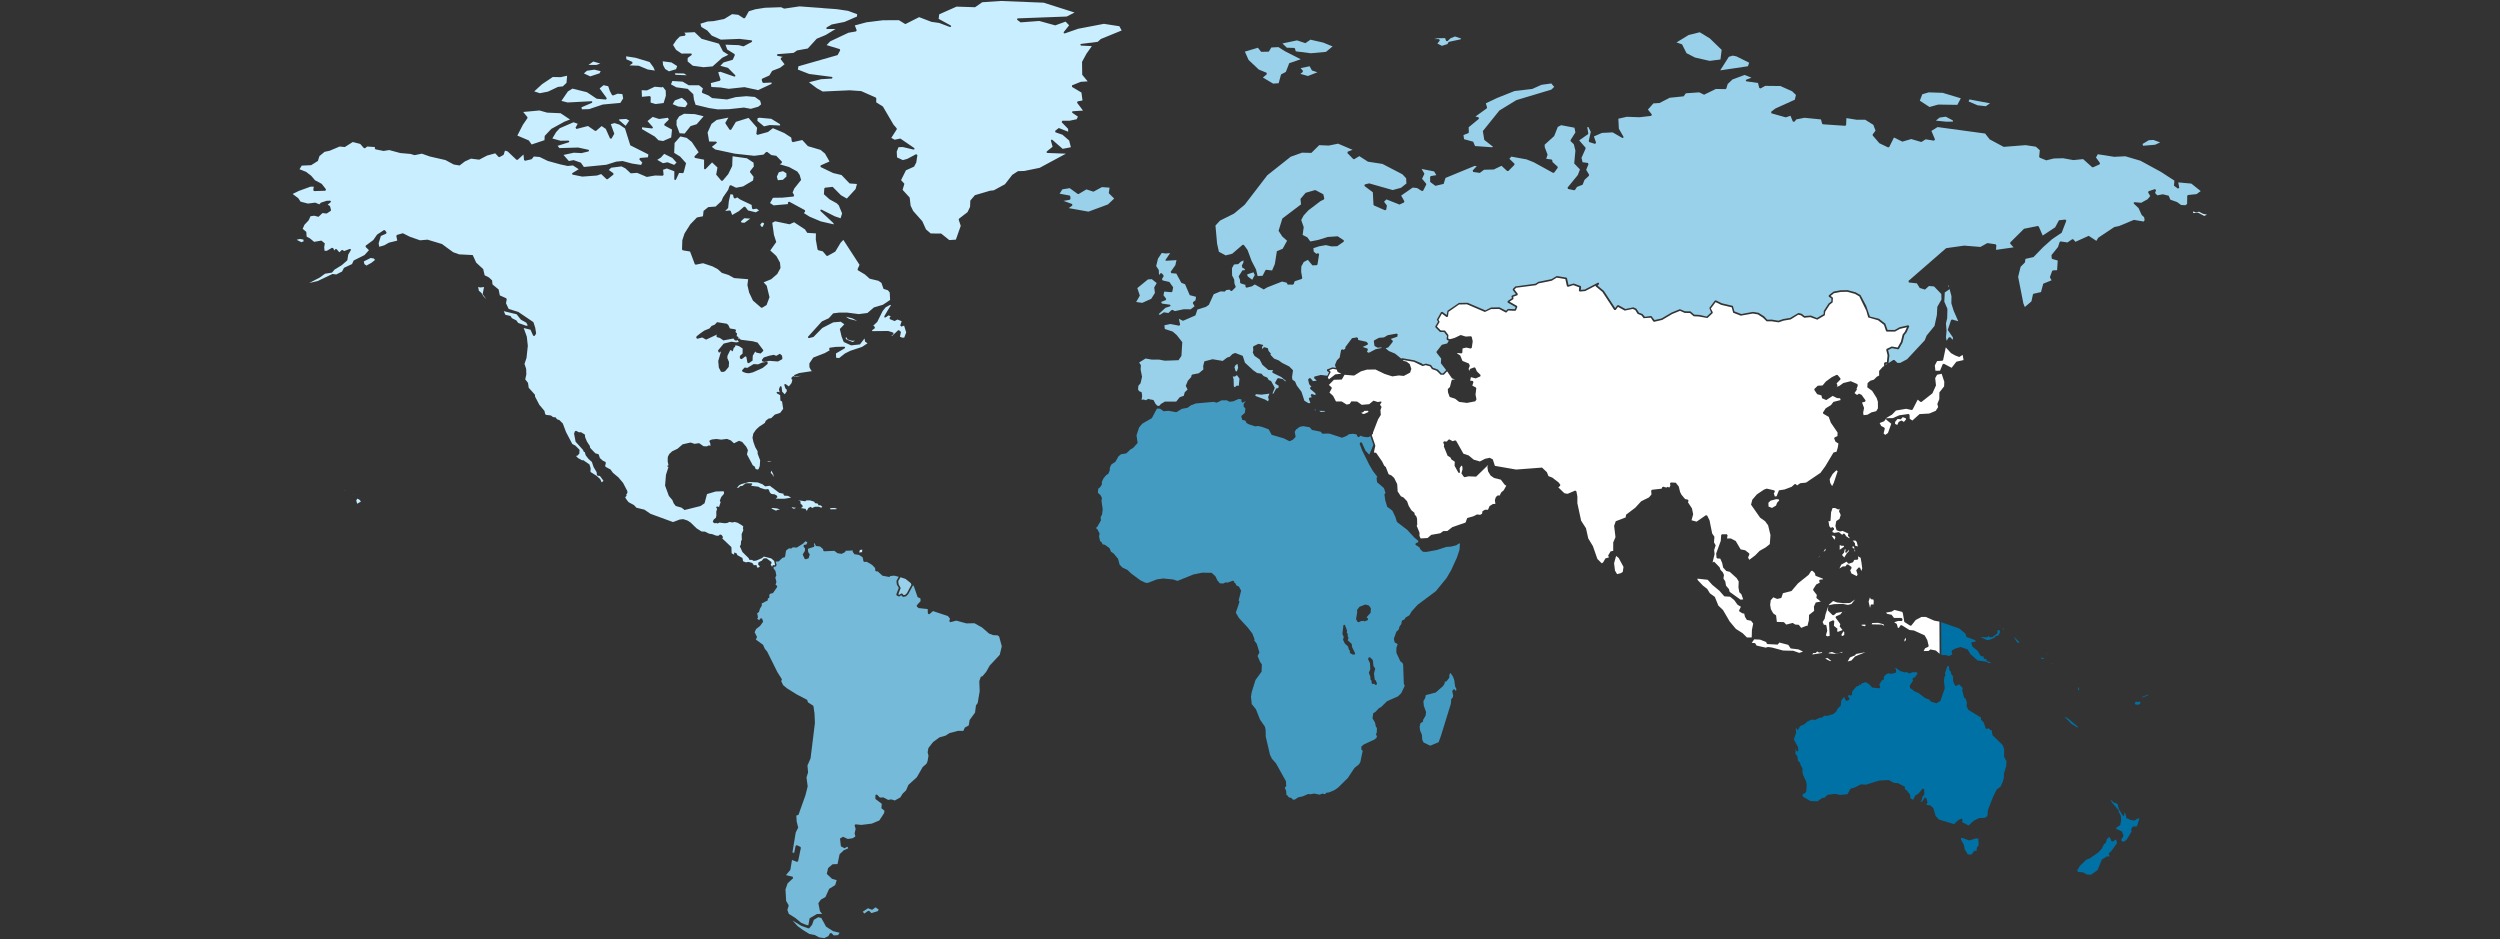 <svg width="1198" height="450"><rect width="100%" height="100%" fill="#333333" stroke="none"/><defs></defs><g transform="scale(1.021) translate(136.629, 0)"><path d="M388.36,214.16l1.16,-0.96l2.44,-0.39l1.94,-1.82l1.31,-0.78l2.09,-2.28l-0.51,-3.65l1.24,-3.7l1.5,-1.75l4.46,-2.57l2.37,-4.47l1.44,0.01l1.68,1.21l2.32,-0.19l3.7,0.65l2.57,-1.58l2.63,-0.48l1.7,-1.22l2.31,-0.84l8.24,-0.73l1.49,0.38l2.28,-1.1l2.46,-0.02l1.18,0.67l1.83,-0.2l2.61,-1.12l1.29,0.26l-0.06,1.11l0.58,0.38l1.47,-0.73l-1.0,1.27l-0.02,1.32l0.84,0.88l-0.28,2.09l-1.53,1.32l-0.12,0.42l0.48,1.54l1.42,0.32l0.53,1.11l1.19,0.65l2.94,0.96l1.18,-0.21l1.98,0.44l3.15,1.18l1.37,2.54l5.72,1.67l2.64,1.35l1.61,-0.72l1.29,-1.34l-0.44,-2.34l0.66,-1.13l1.67,-1.21l1.57,-0.35l3.14,0.53l1.08,1.28l3.99,0.78l0.85,0.94l3.27,-0.04l5.97,1.95l2.23,-0.88l1.02,-0.77l2.04,-0.21l1.53,0.3l0.59,1.19l0.69,0.04l0.41,-0.64l1.81,0.58l1.95,0.16l1.04,-0.51l1.42,4.08l-1.8,4.36l-0.23,0.18l-1.66,-1.77l-1.76,-3.85l-0.64,-0.12l-0.36,0.67l1.04,2.88l3.47,7.0l1.75,2.99l2.03,2.65l-0.36,0.53l0.23,2.01l3.25,2.79l0.71,2.25l-0.49,0.66l0.36,2.69l0.93,3.16l2.39,1.75l1.39,2.86l0.8,2.51l4.8,3.68l3.5,3.77l1.71,1.41l-0.05,0.66l-1.2,0.51l-0.06,0.7l1.8,1.11l0.53,1.06l1.13,1.06l1.51,0.12l5.22,-0.97l4.31,-1.4l2.24,-0.15l2.43,-0.62l1.24,-0.86l0.45,-0.0l-0.2,3.0l-1.21,3.62l-2.73,5.97l-2.13,3.65l-5.03,6.16l-8.56,6.4l-2.78,3.08l-1.1,1.86l-1.7,0.97l-0.67,1.03l-1.08,0.46l-0.34,1.67l-0.81,1.07l-0.45,1.55l-1.03,0.92l-1.18,3.28l0.35,1.73l1.43,0.82l-0.6,1.76l-0.01,2.33l1.89,4.03l0.96,0.67l0.33,0.93l0.31,8.69l0.41,1.23l-1.61,3.38l-1.5,1.5l-5.16,2.28l-2.78,2.73l-1.02,0.53l-1.71,1.8l-0.98,0.57l-0.35,2.41l1.16,1.94l0.49,2.17l0.43,0.31l-0.06,2.06l-0.39,1.17l0.5,0.72l-0.25,0.73l-0.92,0.83l-5.03,2.32l-1.19,1.05l0.09,1.5l0.58,0.39l-1.08,5.21l-0.58,1.09l-2.2,1.79l-3.17,4.76l-4.54,4.48l-1.83,1.23l-2.53,1.05l-1.22,0.14l-0.51,0.7l-1.18,-0.32l-1.39,0.5l-2.59,-0.52l-1.61,0.33l-1.18,-0.11l-2.55,1.1l-2.1,0.44l-1.6,1.07l-0.85,0.05l-0.93,-0.89l-0.93,-0.15l-0.97,-1.13l-0.25,0.05l-0.13,-1.96l-0.68,-1.56l0.7,-0.68l-0.13,-2.33l-4.68,-8.43l-1.88,-2.1l-0.93,-1.88l-1.99,-8.56l-0.06,-3.12l-0.33,-1.52l-2.3,-3.34l-1.91,-4.83l-1.96,-2.43l-0.37,-3.45l0.33,-2.16l1.78,-5.68l2.87,-3.95l0.13,-3.41l-0.8,-1.08l-1.21,-2.87l0.87,-1.62l-1.27,-4.12l-1.17,-1.53l0.13,-0.6l-1.01,-2.64l-2.12,-2.77l-4.21,-4.58l-1.44,-2.45l1.72,-5.12l-0.39,-0.62l1.16,-4.58l-1.03,-1.93l-1.19,-0.54l-0.44,-0.97l-0.6,-0.42l0.02,-0.45l-0.53,-0.39l-2.51,0.87l-1.11,-0.07l-0.86,0.5l-1.71,-0.05l-1.19,-1.39l-0.89,-1.89l-1.77,-1.66l-4.36,-0.08l-4.23,0.85l-7.43,3.01l-2.11,-0.67l-4.62,-0.46l-3.02,0.44l-4.2,1.63l-1.01,-0.04l-2.45,-1.13l-4.38,-3.26l-1.66,-1.6l-2.51,-1.23l-1.22,-1.26l-0.76,-2.79l-2.11,-2.53l-1.2,-0.78l-0.67,-1.67l-2.15,-1.57l-1.09,-0.23l-0.54,-1.06l-0.65,-0.46l-0.5,-2.23l0.26,-1.33l-1.03,-1.99l-0.81,-0.64l0.64,-0.35l1.84,-3.18l-0.17,-1.48l0.68,-1.29l0.31,-2.43l-0.57,-3.91l0.2,-1.48l-0.74,-1.36l-1.16,-0.99l0.19,-1.94l0.92,-0.73l0.82,-1.37l-0.09,-1.04l0.79,-1.7l1.31,-1.58l0.96,-0.59l0.66,-1.55l0.09,-1.47l0.81,-1.48l1.72,-1.07l1.55,-2.69ZM508.61,319.02l-0.38,-2.84l0.59,-2.36l-0.82,-1.23l-0.31,-2.78l-1.32,-1.35l-0.67,0.17l-0.22,0.77l0.87,1.86l0.15,2.86l-0.69,1.65l0.71,1.8l0.06,1.28l0.49,0.64l0.07,1.06l0.4,0.55l0.8,-0.23l0.55,0.61l0.69,-0.19l0.04,-0.53l-0.51,-1.36l-0.5,-0.36ZM500.35,287.48l-0.53,3.14l0.76,1.3l0.5,0.12l1.05,-0.53l1.19,-0.12l0.61,0.24l1.43,-0.62l0.1,-0.67l-0.71,-0.62l1.92,-2.15l0.1,-2.1l-0.91,-1.28l-1.64,-0.47l-2.77,1.06l-1.15,1.46l0.04,1.23ZM496.99,305.58l-0.14,0.54l0.29,0.49l1.21,0.63l0.83,-0.05l0.23,-0.55l-1.44,-2.93l-0.18,-1.49l-1.9,-1.74l0.42,-1.05l-0.44,-0.89l0.08,-0.96l-0.46,-0.58l0.08,-1.16l-0.93,-2.42l-0.42,-0.25l-0.35,0.35l-0.45,4.01l0.64,1.47l-0.37,1.22l0.86,1.8l1.53,1.41l0.3,1.26l0.61,0.9ZM545.91,319.14l0.4,3.03l0.62,1.21l-0.21,1.02l-0.57,-0.8l-0.69,-0.01l-0.47,0.76l0.41,2.12l-0.18,0.87l-0.73,0.78l-0.15,2.14l-4.71,15.2l-1.06,2.88l-3.92,1.64l-3.12,-1.49l-0.6,-1.21l-0.19,-2.4l-0.86,-2.05l-0.21,-1.77l0.38,-1.62l1.21,-0.75l0.01,-0.76l1.19,-2.04l0.23,-1.66l-1.06,-2.99l-0.19,-2.21l0.81,-1.33l0.32,-1.46l4.63,-1.22l3.44,-3.0l0.85,-1.4l-0.08,-0.7l0.78,-0.04l1.38,-1.77l0.13,-1.64l0.45,-0.61l1.16,1.69l0.59,1.6Z" data-code="AF" fill="#439bc2" fill-opacity="1" stroke="none" stroke-width="0" stroke-opacity="1" fill-rule="evenodd" class="jvectormap-region jvectormap-element" cursor="pointer"></path><path d="M892.72,99.2l1.31,0.53l1.41,-0.37l1.89,0.98l1.89,0.42l-1.32,0.58l-2.9,-1.53l-2.08,0.22l-0.26,-0.15l0.07,-0.67ZM353.02,1.2l14.69,4.67l-3.68,1.89l-22.97,0.86l-0.36,0.27l0.12,0.43l1.55,1.18l8.79,-0.66l7.48,2.07l4.86,-1.77l1.66,1.73l-2.53,3.19l-0.01,0.48l0.46,0.15l6.35,-2.2l12.06,-2.31l7.24,1.13l1.09,1.99l-9.79,4.01l-1.44,1.32l-7.87,0.98l-0.35,0.41l0.38,0.38l5.07,0.24l-2.53,3.58l-2.07,3.81l0.08,6.05l2.57,3.11l-3.22,0.2l-4.12,1.66l-0.05,0.72l4.45,2.65l0.51,3.75l-2.3,0.4l-0.25,0.64l2.79,3.69l-4.82,0.31l-0.36,0.29l0.16,0.44l2.62,1.8l-0.59,1.22l-3.3,0.7l-3.45,0.01l-0.29,0.68l3.03,3.12l0.02,1.34l-4.4,-1.73l-1.72,1.35l0.15,0.66l3.31,1.15l3.13,2.71l0.81,3.16l-3.85,0.75l-4.89,-4.26l-0.47,-0.03l-0.17,0.44l0.79,2.86l-2.71,2.21l-0.13,0.44l0.37,0.27l8.73,0.34l-12.32,6.64l-7.24,1.48l-2.94,0.08l-2.69,1.75l-3.43,4.41l-5.24,2.84l-1.73,0.18l-7.12,2.1l-2.15,2.52l-0.13,2.99l-1.19,2.45l-4.01,3.09l-0.14,0.44l0.97,2.9l-2.28,6.48l-3.1,0.2l-3.83,-3.07l-4.86,-0.02l-2.25,-1.93l-1.7,-3.79l-4.3,-4.84l-1.21,-2.49l-0.44,-3.8l-3.32,-3.63l0.84,-2.86l-1.56,-1.7l2.28,-4.6l3.83,-1.74l1.03,-1.96l0.52,-3.47l-0.59,-0.41l-4.17,2.21l-2.07,0.58l-2.72,-1.28l-0.15,-2.71l0.85,-2.09l2.01,-0.06l5.06,1.2l0.46,-0.23l-0.14,-0.49l-6.54,-4.47l-2.67,0.55l-1.58,-0.86l2.56,-4.01l-0.03,-0.48l-1.5,-1.74l-4.98,-8.5l-3.13,-1.96l0.03,-1.88l-0.24,-0.37l-6.85,-3.02l-5.36,-0.38l-12.7,0.58l-2.78,-1.57l-3.66,-2.77l5.73,-1.45l5.0,-0.28l0.38,-0.38l-0.35,-0.41l-10.67,-1.38l-5.3,-2.06l0.25,-1.54l18.41,-5.26l1.22,-2.27l-0.25,-0.55l-6.14,-1.86l1.68,-1.77l8.55,-4.03l3.59,-0.63l0.3,-0.54l-0.88,-2.27l5.47,-1.47l7.65,-0.95l7.55,-0.05l3.04,1.85l6.48,-3.27l5.81,2.22l3.56,0.5l5.16,1.94l0.5,-0.21l-0.17,-0.52l-5.71,-3.13l0.28,-2.13l8.12,-3.6l8.7,0.28l3.35,-2.34l8.71,-0.6l19.93,0.8ZM280.06,145.6l-1.67,2.88l0.07,0.49l0.5,0.04l1.46,-0.98l1.0,0.42l-0.56,0.72l0.17,0.62l2.22,0.89l1.35,-0.71l1.95,0.78l-0.66,2.01l0.5,0.51l1.32,-0.42l0.98,3.17l-0.91,2.41l-0.8,0.08l-1.23,-0.45l0.47,-2.25l-0.89,-0.83l-0.48,0.06l-2.78,2.63l-0.34,-0.02l1.02,-0.85l-0.14,-0.69l-2.4,-0.77l-7.4,0.08l-0.17,-0.41l1.3,-0.94l0.02,-0.64l-0.73,-0.58l1.85,-1.74l2.57,-5.16l1.47,-1.79l1.99,-1.05l0.46,0.06l-1.53,2.45ZM133.68,213.97l0.68,-0.08l0.93,-1.01l0.08,-1.78l-1.93,-1.94l-1.46,-0.77l-2.94,-5.59l-1.52,-4.04l-1.62,-1.61l-1.14,-0.38l-0.55,-0.88l-1.28,-0.13l-1.01,-0.77l-2.22,-0.27l-0.43,-0.3l-0.36,-1.58l-2.4,-2.83l-2.01,-3.85l-0.06,-0.9l-2.92,-3.26l-0.33,-2.29l-1.3,-1.66l0.52,-2.37l-0.09,-2.57l-0.78,-2.3l0.95,-2.82l0.61,-5.68l-0.47,-4.27l-1.46,-4.08l3.19,0.79l1.26,2.83l0.69,0.08l0.69,-1.14l-0.42,-2.68l-0.85,-2.64l-7.11,-4.81l-4.5,-1.38l-1.26,-2.66l0.33,-1.93l-0.23,-0.43l-3.01,-1.35l-0.55,-2.77l-2.89,-2.38l-0.17,-1.88l-1.47,-1.38l-2.04,-1.03l-0.67,-2.89l-3.28,-3.03l-1.65,-3.57l-6.35,-0.32l-2.82,-1.01l-5.26,-3.85l-6.77,-2.04l-3.53,0.3l-4.81,-1.69l-3.25,-1.63l-2.78,0.8l-0.28,0.46l0.44,2.21l-3.91,0.96l-2.26,1.27l-2.3,0.65l-0.27,-1.65l1.05,-3.42l2.49,-1.09l0.16,-0.6l-0.69,-0.96l-0.55,-0.1l-3.19,2.12l-1.78,2.56l-3.55,2.61l-0.04,0.61l1.56,1.52l-2.07,2.29l-5.11,2.57l-0.77,1.66l-3.76,1.77l-0.92,1.73l-2.69,1.38l-1.81,-0.22l-6.95,3.32l-3.97,0.91l4.85,-2.5l2.59,-1.86l3.26,-0.52l1.19,-1.4l3.42,-2.1l2.59,-2.27l0.42,-2.68l1.23,-2.1l-0.04,-0.46l-0.45,-0.11l-2.68,1.03l-0.63,-0.49l-0.53,0.03l-1.05,1.04l-1.36,-1.54l-0.66,0.08l-0.32,0.62l-0.58,-1.14l-0.56,-0.16l-2.41,1.42l-1.07,-0.0l-0.17,-1.75l0.3,-1.71l-1.61,-1.33l-3.41,0.59l-1.96,-1.63l-1.57,-0.84l-0.15,-2.21l-1.7,-1.43l0.82,-1.88l1.99,-2.12l0.88,-1.92l1.71,-0.24l2.04,0.51l1.87,-1.77l1.91,0.25l1.91,-1.23l0.17,-0.43l-0.47,-1.82l-1.07,-0.7l1.39,-1.17l0.12,-0.45l-0.39,-0.26l-1.65,0.07l-2.66,0.88l-0.75,0.78l-1.92,-0.8l-3.46,0.44l-3.44,-0.91l-1.06,-1.61l-2.65,-1.99l2.91,-1.43l5.5,-2.0l1.52,0.0l-0.26,1.62l0.41,0.46l5.29,-0.16l0.3,-0.65l-2.03,-2.59l-3.14,-1.68l-1.79,-2.12l-2.4,-1.83l-3.09,-1.24l1.04,-1.69l4.43,-0.2l3.16,-2.0l0.73,-2.27l2.39,-1.99l2.42,-0.52l4.65,-1.97l2.46,0.23l3.71,-2.35l3.5,0.89l1.73,1.97l0.55,0.05l0.99,-0.79l3.65,0.24l-0.09,0.62l0.32,0.45l3.83,0.77l2.61,-0.43l5.19,1.4l4.84,0.43l1.89,0.57l3.42,-0.7l3.74,1.32l7.34,1.68l3.89,2.09l2.74,0.45l2.47,-1.89l2.88,-1.31l3.85,0.48l3.71,-1.94l3.82,-1.04l1.56,1.68l0.49,0.08l1.87,-1.04l0.65,-1.98l1.24,0.35l4.16,3.94l0.54,0.01l2.75,-2.49l0.26,2.59l0.49,0.35l3.08,-0.73l1.04,-1.27l2.73,0.23l3.83,1.86l5.86,1.61l3.47,0.75l2.44,-0.26l2.73,1.78l-2.98,1.81l-0.19,0.41l0.31,0.32l4.53,0.92l6.87,-0.5l2.0,-0.69l2.49,2.39l0.53,0.02l2.72,-2.16l-0.02,-0.64l-2.16,-1.54l1.15,-1.06l4.83,-0.61l1.84,0.95l2.48,2.31l3.01,-0.23l4.55,1.92l3.85,-0.67l3.61,0.1l0.41,-0.44l-0.25,-2.36l1.79,-0.61l3.49,1.32l-0.01,3.77l0.31,0.39l0.45,-0.22l1.48,-3.16l1.74,0.1l0.41,-0.3l1.13,-4.37l-2.78,-3.11l-2.8,-1.74l0.19,-4.64l2.71,-3.07l2.98,0.67l2.41,1.95l3.19,4.8l-1.99,1.97l0.21,0.68l4.33,0.84l-0.01,4.15l0.25,0.37l0.44,-0.09l3.07,-3.15l2.54,2.39l-0.61,3.33l2.42,2.88l0.61,0.0l2.61,-3.08l1.88,-3.82l0.17,-4.58l6.72,0.94l3.13,2.04l0.13,1.82l-1.76,2.19l-0.01,0.49l1.66,2.16l-0.26,1.71l-4.68,2.8l-3.28,0.61l-2.47,-1.2l-0.55,0.23l-0.73,2.04l-2.38,3.43l-0.74,1.77l-2.74,2.57l-3.44,0.25l-2.21,1.78l-0.28,2.53l-2.82,0.55l-3.12,3.22l-2.72,4.31l-1.03,3.17l-0.14,4.31l0.33,0.41l3.44,0.57l2.24,5.95l0.45,0.23l3.4,-0.69l4.52,1.51l2.43,1.31l1.91,1.73l3.1,0.96l2.62,1.46l6.6,0.54l-0.35,2.74l0.81,3.53l1.81,3.78l3.83,3.3l0.45,0.04l2.1,-1.28l1.37,-3.69l-1.31,-5.38l-1.45,-1.58l3.57,-1.47l2.84,-2.46l1.52,-2.8l-0.25,-2.55l-1.7,-3.07l-2.85,-2.61l2.8,-3.95l-1.08,-3.37l-0.79,-5.67l1.36,-0.7l6.76,1.41l2.12,-0.96l5.12,3.36l1.05,1.61l4.08,0.26l-0.06,2.87l0.83,4.7l0.3,0.32l2.16,0.54l1.73,2.06l0.5,0.09l3.63,-2.03l2.52,-4.19l1.26,-1.32l7.6,11.72l-0.92,2.04l0.16,0.51l3.3,1.97l2.22,1.98l4.1,0.98l1.43,0.99l0.95,2.79l2.1,0.68l0.84,1.08l0.17,3.45l-3.37,2.26l-4.22,1.24l-3.06,2.63l-4.06,0.51l-5.35,-0.69l-3.8,-0.02l-2.86,0.36l-2.04,2.28l-3.26,1.51l-6.47,7.15l-0.06,0.48l0.44,0.19l2.13,-0.52l4.17,-4.24l5.12,-2.62l3.52,-0.3l1.69,1.21l-2.12,2.21l0.81,3.47l1.02,2.61l3.47,1.6l4.14,-0.45l2.15,-2.8l0.26,1.48l1.14,0.8l-2.56,1.69l-5.5,1.82l-2.54,1.27l-2.74,2.15l-1.4,-0.16l-0.07,-2.01l4.14,-2.44l0.18,-0.45l-0.39,-0.29l-4.01,0.1l-2.83,0.38l-0.31,0.55l0.29,0.68l-2.34,1.31l-5.37,2.09l-1.83,2.72l0.02,1.79l0.83,1.59l0.54,0.23l-6.19,0.94l-2.2,0.89l-0.23,0.48l0.45,0.29l2.99,-0.46l-2.19,0.56l-1.13,0.0l-0.15,-0.32l-0.48,0.08l-0.76,0.82l0.22,0.67l0.32,0.06l-0.41,1.62l-1.27,1.58l-1.48,-1.07l-0.49,-0.04l-0.16,0.46l0.52,1.58l0.61,0.59l0.03,0.79l-0.95,1.38l-1.21,-1.22l-0.27,-2.27l-0.35,-0.35l-0.42,0.25l-0.48,1.27l0.33,1.41l-0.97,-0.27l-0.48,0.24l0.18,0.5l1.52,0.83l0.1,2.52l0.79,0.51l0.52,3.42l-1.42,1.88l-2.47,0.8l-1.71,1.66l-1.31,0.25l-1.27,1.03l-0.43,0.99l-2.69,1.78l-1.46,1.38l-1.25,1.8l-0.39,1.96l0.45,2.08l0.85,2.38l1.09,1.9l0.04,1.2l1.16,3.06l-0.18,2.69l-0.55,1.43l-0.47,0.21l-0.89,-0.23l-0.49,-1.18l-0.87,-0.56l-2.75,-5.16l0.46,-1.96l-0.76,-1.59l-1.95,-2.29l-1.46,-0.52l-2.38,1.17l-1.47,-1.35l-1.78,-0.71l-2.78,0.34l-2.17,-0.3l-2.12,0.22l-1.04,0.43l-0.19,0.58l0.39,0.63l0.14,1.34l-0.84,-0.2l-0.84,0.46l-1.58,-0.07l-2.08,-1.44l-2.09,0.33l-1.91,-0.62l-3.73,0.84l-2.39,2.07l-2.54,1.22l-1.37,1.29l-0.66,1.34l-0.06,2.07l0.37,1.81l-0.74,0.46l0.75,0.34l-1.18,3.72l-0.42,5.04l1.79,4.89l1.62,1.89l0.61,1.52l0.98,1.28l2.77,0.8l1.37,1.1l7.54,-1.89l1.86,-1.3l1.14,-4.3l4.1,-1.21l3.57,-0.11l0.32,0.3l-0.06,0.94l-1.26,1.45l-0.67,1.71l0.38,0.7l-0.72,2.27l-1.01,-0.25l-0.37,0.41l0.46,0.77l-0.4,1.3l0.06,1.78l-0.24,1.06l-0.92,0.74l-0.5,0.89l0.15,0.54l0.82,0.46l0.58,-0.22l0.68,0.29l0.85,-0.43l2.37,0.28l1.27,-0.09l1.1,-0.52l1.3,0.28l1.14,-0.25l1.38,0.37l2.3,1.4l0.36,0.39l-0.2,0.71l0.21,0.95l-0.8,1.86l0.09,2.82l-0.36,0.37l-0.11,1.75l-0.47,0.81l1.24,2.69l2.92,2.88l0.32,0.78l1.26,0.03l0.77,0.49l1.38,-0.23l2.51,-1.11l0.86,-0.72l3.45,0.85l1.4,1.18l0.41,1.74l-0.21,0.34l-0.53,-0.12l-0.47,0.29l-0.16,0.6l-0.68,-1.28l0.45,-0.49l-0.19,-0.66l-2.26,-1.67l-1.35,0.11l-0.75,0.99l-1.62,0.84l-0.18,0.96l0.85,0.97l-0.58,0.45l-0.69,0.08l-0.34,-1.18l-1.27,0.03l-0.71,-1.05l-1.74,-0.47l-1.3,0.2l-1.27,-0.52l-0.28,-1.49l-2.46,-1.42l-0.28,-0.77l-1.11,-0.45l-0.11,1.04l-1.13,-0.66l-0.11,-2.88l-4.27,-4.05l0.33,-0.66l-0.67,-0.99l-0.76,-0.22l-0.64,0.58l-1.14,-0.03l-1.95,-0.75l-1.28,-0.15l-2.02,-0.99l-1.6,-0.07l-2.32,-1.46l-2.88,-2.79l-1.38,-0.88l-2.04,-0.67l-1.58,0.17l-3.19,1.2l-10.55,-3.85l-2.86,-1.96l-3.78,-0.92l-1.08,-1.19l-2.62,-1.43l-1.18,-1.54l-0.38,-0.81l0.66,-0.63l-0.18,-0.53l0.52,-0.76l0.01,-0.91l-2.0,-3.82l-2.21,-2.63l-2.53,-2.09l-1.19,-1.62l-2.2,-1.17l-0.3,-0.43l0.34,-1.48l-0.21,-0.45l-1.23,-0.6l-1.36,-1.2l-0.59,-1.78l-1.54,-0.47l-2.44,-2.55l-0.16,-0.9l-1.33,-2.03l-0.84,-1.99l-0.16,-1.33l-1.81,-1.1l-0.97,0.05l-1.31,-0.7l-0.57,0.22l-0.4,1.12l0.72,3.77l3.51,3.89l0.28,0.78l0.53,0.26l0.41,1.43l1.33,1.73l1.58,1.41l0.8,2.39l1.43,2.41l0.13,1.32l0.37,0.36l1.04,0.08l1.67,2.28l-0.85,0.76l-0.66,-1.51l-1.68,-1.54l-2.91,-1.87l0.06,-1.82l-0.54,-1.68l-2.91,-2.03l-0.55,0.09l-1.95,-1.1l-0.88,-0.94ZM223.23,169.68l1.12,-0.33l4.16,0.31l1.88,-1.01l0.21,-0.4l-0.2,-1.35l-1.0,-0.87l-1.72,0.98l-1.12,-0.48l-2.12,0.42l-2.62,0.84l-0.9,1.17l0.21,0.62l1.0,0.29l1.11,-0.19ZM212.87,172.48l-1.23,1.32l0.17,0.61l1.54,0.62l1.48,0.17l1.92,-0.44l4.63,-2.09l2.25,-1.86l0.09,-0.67l-0.46,-0.33l-2.23,0.39l-1.85,0.81l-2.11,-0.13l-2.95,1.78l-1.25,-0.17ZM196.34,154.17l-2.46,1.01l-1.86,1.32l-1.71,1.34l-0.16,0.77l0.5,0.39l2.33,-0.61l1.77,1.02l5.15,-2.4l-0.31,0.65l0.25,0.56l1.36,0.38l1.71,1.16l4.7,-0.88l0.67,0.85l0.76,0.13l0.46,-0.28l0.67,0.94l-1.34,0.17l-2.18,-0.32l-3.6,0.89l-2.71,3.25l0.35,0.9l0.59,-0.0l0.55,-0.6l-1.36,4.65l0.29,3.09l1.01,1.93l1.12,0.08l0.84,-0.37l1.68,-2.01l0.14,-2.21l-0.82,-1.96l0.11,-1.13l1.19,-2.37l0.44,-0.33l0.48,0.75l0.4,-0.29l0.4,-1.37l0.6,-0.47l0.24,-0.8l1.69,0.49l1.65,1.08l-0.03,2.37l-1.27,1.13l-0.0,1.13l0.87,0.36l1.66,-1.29l0.5,0.17l0.51,2.75l0.61,0.3l1.8,-1.25l0.1,-2.29l1.16,-1.99l0.49,0.53l2.03,0.42l1.2,-1.16l0.02,-0.47l-2.66,-3.51l-2.28,-0.61l-5.64,-0.71l-0.4,-0.57l-0.79,0.13l0.2,-0.41l-0.22,-0.55l-0.68,-0.26l0.19,-1.26l-0.78,-0.73l0.31,-0.64l-0.29,-0.57l-2.6,-0.44l-0.75,-1.63l-0.73,-0.59l-4.53,-0.72l-1.13,1.19l-1.48,0.59l-0.95,1.19ZM266.64,259.32l0.28,-1.16l1.13,-0.22l-0.06,1.2l-1.35,0.18ZM260.37,148.65l3.04,0.76l2.26,1.2l-3.78,-0.95l-1.53,-1.01ZM249.4,3.81l6.68,0.49l5.32,0.79l4.26,1.57l-0.07,1.1l-5.85,2.53l-6.02,1.21l-2.39,1.39l-0.18,0.45l0.39,0.29l4.01,-0.02l-4.65,2.82l-4.2,1.74l-4.19,4.59l-5.03,0.92l-1.67,1.15l-7.47,0.59l-0.37,0.37l0.32,0.42l2.41,0.49l-0.81,0.47l-0.12,0.59l1.83,2.41l-2.02,1.59l-3.81,1.51l-1.32,2.16l-3.38,1.53l-0.22,0.48l0.35,1.19l0.4,0.29l3.88,-0.18l0.03,0.61l-6.33,2.95l-6.41,-1.4l-7.43,0.79l-3.72,-0.62l-4.4,-0.25l-0.23,-1.83l4.29,-1.11l0.28,-0.51l-1.1,-3.45l1.0,-0.25l6.58,2.28l0.47,-0.16l-0.05,-0.49l-3.41,-3.45l-3.58,-0.98l1.48,-1.55l4.34,-1.29l0.97,-2.19l-0.16,-0.48l-3.42,-2.13l-0.81,-2.26l6.2,0.22l2.24,0.58l3.91,-2.1l0.2,-0.43l-0.35,-0.32l-5.64,-0.67l-8.73,0.36l-4.26,-1.9l-2.12,-2.4l-2.78,-1.66l-0.41,-1.52l3.31,-1.03l2.93,-0.2l4.91,-0.99l3.7,-2.27l2.87,0.3l2.62,1.67l0.56,-0.14l1.82,-3.2l3.13,-0.94l4.44,-0.69l7.53,-0.26l1.48,0.67l7.19,-1.06l10.8,0.79ZM203.85,57.54l0.01,0.42l1.97,2.97l0.68,-0.02l2.24,-3.72l5.95,-1.86l4.01,4.64l-0.35,2.91l0.5,0.43l4.95,-1.36l2.32,-1.8l5.31,2.28l3.27,2.11l0.3,1.84l0.48,0.33l4.42,-0.99l2.64,2.87l5.97,1.77l2.06,1.72l2.11,3.71l-4.19,1.86l-0.01,0.73l5.9,2.83l3.94,0.94l3.78,3.95l3.46,0.25l-0.63,2.37l-4.11,4.47l-2.76,-1.56l-3.9,-3.94l-3.59,0.41l-0.33,0.34l-0.19,2.72l2.63,2.38l3.42,1.89l0.94,0.97l1.55,3.75l-0.7,2.29l-2.74,-0.92l-6.25,-3.15l-0.51,0.13l0.05,0.52l6.07,5.69l0.18,0.59l-6.09,-1.39l-5.31,-2.24l-2.63,-1.66l0.6,-0.77l-0.12,-0.6l-7.39,-4.01l-0.59,0.37l0.03,0.79l-6.73,0.6l-1.69,-1.1l1.36,-2.46l4.51,-0.07l5.15,-0.52l0.31,-0.6l-0.74,-1.3l0.78,-1.84l3.21,-4.05l-0.67,-2.35l-1.11,-1.6l-3.84,-2.1l-4.35,-1.28l0.91,-0.63l0.06,-0.61l-2.65,-2.75l-2.34,-0.36l-1.89,-1.46l-0.53,0.03l-1.24,1.23l-4.36,0.55l-9.04,-0.99l-9.26,-1.98l-1.6,-1.22l2.22,-1.77l0.13,-0.44l-0.38,-0.27l-3.22,-0.02l-0.72,-4.25l1.83,-4.04l2.42,-1.85l5.5,-1.1l-1.39,2.35ZM261.19,159.33l2.07,0.61l1.44,-0.04l-1.15,0.63l-2.94,-1.23l-0.4,-0.68l0.36,-0.37l0.61,1.07ZM256.17,238.73l-0.26,0.27l-2.83,0.05l-0.07,-0.55l1.95,-0.1l1.22,0.33ZM237.05,238.38l-1.16,0.43l-0.91,-0.55l0.05,-0.2l2.02,0.31ZM237.53,238.43l1.06,0.12l-0.05,0.01l-1.01,-0.12ZM239.25,238.45l0.79,-0.51l0.06,-0.62l-1.02,-1.0l0.02,-0.82l-0.3,-0.4l-0.93,-0.32l3.44,0.5l0.59,-0.44l1.66,0.01l1.99,0.63l0.33,0.67l1.28,0.19l0.33,0.76l1.0,0.08l0.8,0.62l-0.45,0.51l-1.13,-0.47l-1.88,-0.01l-1.27,0.59l-0.75,-0.55l-1.01,0.54l-0.79,1.4l-0.53,-0.98l-2.25,-0.38ZM221.21,227.25l1.27,1.02l2.19,-0.28l4.43,3.33l2.08,0.43l-0.1,0.38l0.36,0.5l1.75,0.1l1.48,0.84l-3.11,0.51l-4.15,-0.03l0.77,-0.67l-0.04,-0.64l-1.2,-0.74l-1.49,-0.16l-0.7,-0.61l-0.56,-1.4l-0.4,-0.25l-1.34,0.1l-2.2,-0.66l-0.88,-0.58l-3.18,-0.4l-0.27,-0.16l0.58,-0.74l-0.36,-0.29l-2.72,-0.05l-1.7,1.29l-0.91,0.03l-0.61,0.69l-1.01,0.22l1.11,-1.29l1.01,-0.52l3.69,-1.01l3.98,0.21l2.21,0.84ZM230.83,84.39l-2.37,0.18l-0.49,-1.63l0.93,-2.09l1.94,-0.51l1.62,0.99l0.02,1.52l-1.66,1.54ZM229.43,58.25l0.11,0.65l-4.87,-0.21l-2.72,0.62l-3.1,-2.57l0.08,-1.26l0.86,-0.23l5.57,0.51l4.08,2.5ZM228.38,239.28l-0.8,0.4l-2.26,-1.06l0.84,-0.23l2.14,0.3l1.17,0.56l-1.08,0.03ZM226.4,223.87l-0.48,-1.15l-0.84,-0.75l0.36,-1.11l0.95,1.95l0.01,1.06ZM225.56,216.43l-1.87,0.29l-0.04,-0.22l0.74,-0.14l1.17,0.06ZM222.0,105.02l-0.72,1.49l-0.63,-0.19l-0.48,-0.84l0.81,-0.99l0.65,0.05l0.37,0.46ZM183.74,38.32l2.9,1.7l4.79,-0.01l1.84,1.46l-0.49,1.68l0.23,0.48l2.82,1.14l1.76,1.26l7.01,0.65l4.1,-1.1l5.03,-0.43l3.93,0.35l2.48,1.77l0.46,1.7l-1.3,1.1l-3.56,1.01l-3.23,-0.59l-7.17,0.76l-5.09,0.09l-3.99,-0.6l-6.42,-1.54l-0.79,-2.51l-0.3,-2.49l-2.64,-2.5l-5.32,-0.72l-2.52,-1.4l0.68,-1.57l4.78,0.31ZM207.38,91.35l0.4,1.56l0.56,0.26l1.06,-0.52l1.32,0.96l5.42,2.57l0.2,1.68l0.46,0.35l1.68,-0.28l1.15,0.85l-1.55,0.87l-3.61,-0.88l-1.32,-1.69l-0.57,-0.06l-2.45,2.1l-3.12,1.79l-0.7,-1.87l-0.42,-0.26l-2.16,0.24l1.39,-1.39l0.32,-3.14l0.76,-3.35l1.18,0.22ZM215.49,102.6l-2.67,1.95l-1.4,-0.07l-0.3,-0.58l1.53,-1.48l2.84,0.18ZM202.7,24.12l2.53,1.59l-2.87,1.4l-4.53,4.05l-4.25,0.38l-5.03,-0.68l-2.45,-2.04l0.03,-1.62l1.82,-1.37l0.14,-0.45l-0.38,-0.27l-4.45,0.04l-2.59,-1.76l-1.41,-2.29l1.57,-2.32l1.62,-1.66l2.44,-0.39l0.25,-0.65l-0.6,-0.74l4.86,-0.25l3.24,3.11l8.16,2.3l1.9,3.61ZM187.47,59.2l-2.76,3.49l-2.38,-0.15l-1.44,-3.84l0.04,-2.2l1.19,-1.88l2.3,-1.23l5.07,0.17l4.11,1.02l-3.24,3.72l-2.88,0.89ZM186.07,48.79l-1.08,1.53l-3.34,-0.34l-2.56,-1.1l1.03,-1.75l3.25,-1.23l1.95,1.58l0.75,1.3ZM185.71,35.32l-5.3,-0.2l-0.32,-0.71l4.31,0.07l1.3,0.84ZM180.68,32.48l-3.34,1.0l-1.79,-1.1l-0.98,-1.87l-0.15,-1.73l4.1,0.53l2.67,1.7l-0.51,1.47ZM180.9,76.31l-1.1,1.08l-3.13,-1.23l-2.12,0.43l-2.71,-1.57l1.72,-1.09l1.55,-1.72l3.81,1.9l1.98,2.2ZM169.74,54.87l2.96,0.97l4.17,-0.57l0.41,0.88l-2.14,2.11l0.09,0.64l3.55,1.92l-0.4,3.72l-3.79,1.65l-2.17,-0.35l-1.72,-1.74l-6.02,-3.5l0.03,-0.85l4.68,0.54l0.4,-0.21l-0.05,-0.45l-2.48,-2.81l2.46,-1.95ZM174.45,40.74l1.37,1.73l0.07,2.44l-1.05,3.45l-3.79,0.47l-2.32,-0.69l0.05,-2.64l-0.44,-0.41l-3.68,0.35l-0.12,-3.1l2.45,0.1l3.67,-1.73l3.41,0.29l0.37,-0.26ZM170.05,31.55l0.67,1.56l-3.33,-0.49l-4.22,-1.77l-4.35,-0.16l1.4,-0.94l-0.06,-0.7l-2.81,-1.23l-0.12,-1.39l4.39,0.68l6.62,1.98l1.81,2.47ZM134.5,58.13l-1.02,1.82l0.45,0.58l5.4,-1.39l3.33,2.29l0.49,-0.03l2.6,-2.23l1.94,1.32l2.0,4.5l0.7,0.06l1.3,-2.29l-1.63,-4.46l1.69,-0.54l2.31,0.71l2.65,1.81l2.49,7.92l8.48,4.27l-0.19,1.35l-3.79,0.33l-0.26,0.67l1.4,1.49l-0.58,1.1l-4.23,-0.64l-4.43,-1.19l-3.0,0.28l-4.66,1.47l-10.52,1.04l-1.43,-2.02l-3.42,-1.2l-2.21,0.43l-2.51,-2.86l4.84,-1.05l3.6,0.19l3.27,-0.78l0.31,-0.39l-0.31,-0.39l-4.84,-1.06l-8.79,0.27l-0.85,-1.07l5.26,-1.66l0.27,-0.45l-0.4,-0.34l-3.8,0.06l-3.81,-1.06l1.81,-3.01l1.66,-1.79l6.48,-2.81l1.97,0.71ZM158.7,56.61l-1.7,2.44l-3.2,-2.75l0.37,-0.3l3.11,-0.18l1.42,0.79ZM149.61,42.73l1.01,1.89l0.5,0.18l2.14,-0.82l2.23,0.19l0.36,2.04l-1.33,2.09l-8.28,0.76l-6.35,2.15l-3.41,0.1l-0.19,-0.96l4.9,-2.08l0.23,-0.46l-0.41,-0.31l-11.25,0.59l-2.89,-0.74l3.04,-4.44l2.14,-1.32l6.81,1.69l4.58,3.06l4.37,0.39l0.36,-0.63l-3.36,-4.6l1.85,-1.53l2.18,0.51l0.77,2.26ZM144.76,34.41l-4.36,1.44l-3.0,-1.4l1.46,-1.24l3.47,-0.52l2.96,0.71l-0.52,1.01ZM145.13,29.83l-1.9,0.66l-3.67,-0.0l2.27,-1.61l3.3,0.95ZM118.92,65.79l-6.03,2.02l-1.33,-1.9l-5.38,-2.28l2.59,-5.05l2.16,-3.14l-0.02,-0.48l-1.97,-2.41l7.64,-0.7l3.6,1.02l6.3,0.27l4.42,2.95l-2.53,0.98l-6.24,3.43l-3.1,3.28l-0.11,2.01ZM129.54,35.53l-0.28,3.37l-1.72,1.62l-2.33,0.28l-4.61,2.19l-3.86,0.76l-2.64,-0.87l3.72,-3.4l5.01,-3.34l3.72,0.07l3.0,-0.67ZM111.09,152.69l-0.67,0.24l-3.85,-1.37l-0.83,-1.17l-2.12,-1.07l-0.66,-1.02l-2.4,-0.55l-0.74,-1.71l6.02,1.45l2.0,2.55l2.52,1.39l0.73,1.27ZM87.8,134.64l0.89,0.29l1.86,-0.21l-0.65,3.34l1.69,2.33l-1.31,-1.33l-0.99,-1.62l-1.17,-0.98l-0.33,-1.82ZM37.6,123.41l-2.25,1.23l-0.95,-0.69l-0.29,-1.24l3.21,-1.63l1.42,0.21l0.67,0.7l-1.8,1.42ZM31.06,234.03l0.98,0.47l0.74,0.87l-1.77,1.07l-0.44,-1.53l0.49,-0.89ZM29.34,232.07l0.18,0.05l0.08,0.05l-0.16,0.03l-0.11,-0.14ZM25.16,230.17l0.05,-0.03l0.18,0.22l-0.13,-0.01l-0.1,-0.18ZM5.89,113.26l-1.08,0.41l-2.21,-1.12l1.53,-0.4l1.62,0.28l0.14,0.83Z" data-code="NA" fill="#c8eeff" fill-opacity="1" stroke="none" stroke-width="0" stroke-opacity="1" fill-rule="evenodd" class="jvectormap-region jvectormap-element"></path><path d="M869.95,326.98l-1.21,0.41l-0.08,-0.23l2.97,-1.21l-0.14,0.42l-1.54,0.61ZM867.58,329.25l0.43,0.37l-0.27,0.88l-1.24,0.28l-1.04,-0.24l-0.14,-0.66l0.63,-0.58l0.92,0.26l0.7,-0.31ZM857.8,379.65l1.86,3.12l0.44,0.18l0.3,-0.38l0.03,-1.23l0.38,0.27l0.57,2.31l2.02,0.94l1.81,0.27l1.57,-1.06l0.7,0.18l-1.15,3.59l-1.98,0.11l-0.74,1.2l0.2,1.11l-2.42,3.98l-1.49,0.92l-1.04,-0.85l1.21,-2.05l-0.81,-2.01l-2.63,-1.25l0.04,-0.57l1.82,-1.19l0.43,-2.34l-0.16,-2.03l-0.95,-1.82l-0.06,-0.72l-3.11,-3.64l-0.79,-1.52l1.56,1.45l1.76,0.66l0.65,2.34ZM853.83,393.59l0.57,1.24l0.59,0.16l1.42,-0.97l0.46,0.79l0.0,1.03l-2.47,3.48l-1.26,1.2l-0.06,0.5l0.55,0.87l-1.41,0.07l-2.33,1.38l-2.03,5.02l-3.02,2.16l-2.06,-0.06l-1.71,-1.04l-2.47,-0.2l-0.27,-0.73l1.22,-2.1l3.05,-2.94l1.62,-0.59l4.02,-2.82l1.57,-1.67l1.07,-2.16l0.88,-0.7l0.48,-1.75l1.24,-0.97l0.35,0.79ZM839.04,322.8l0.22,1.14l-0.44,0.03l-0.2,-1.45l0.42,0.27ZM838.78,341.24l-0.33,0.22l-2.9,-1.75l-3.26,-3.37l1.65,0.83l4.85,4.07ZM826.69,311.6l-0.61,0.09l-0.2,-0.33l0.37,0.15l0.44,0.09ZM824.18,307.38l-0.26,-0.3l-0.31,-0.91l0.03,0.0l0.54,1.21ZM823.04,309.33l-1.66,-0.22l-0.2,-0.52l1.16,0.28l0.69,0.46ZM819.28,304.68l1.14,0.65l0.02,0.03l-0.81,-0.44l-0.35,-0.23ZM808.58,298.86l2.54,2.56l-0.13,0.26l-0.33,0.12l-0.87,-0.78l-1.22,-2.16ZM705.8,353.26l0.26,0.04l0.17,-0.47l-0.48,-1.42l0.92,1.11l0.45,0.15l0.27,-0.39l-0.1,-1.56l-1.98,-3.63l1.09,-3.31l-0.24,-1.57l0.34,-0.62l0.38,1.06l0.43,-0.19l0.99,-1.7l1.91,-0.83l1.29,-1.15l1.81,-0.91l0.96,-0.17l0.92,0.26l1.92,-0.95l1.47,-0.28l1.03,-0.8l1.43,0.04l2.78,-0.84l1.36,-1.15l0.71,-1.45l1.41,-1.26l0.3,-2.58l1.27,-1.59l0.78,1.65l0.54,0.19l1.07,-0.51l0.15,-0.6l-0.73,-1.0l0.45,-0.71l0.78,0.39l0.58,-0.3l0.28,-1.82l1.87,-2.14l1.12,-0.39l0.28,-0.58l0.62,0.17l0.53,-0.73l1.87,-0.57l1.65,1.05l1.35,1.48l3.39,0.38l0.43,-0.54l-0.46,-1.23l1.05,-1.79l1.04,-0.61l0.14,-0.55l-0.25,-0.41l0.88,-1.17l1.31,-0.77l1.3,0.27l2.1,-0.48l0.31,-0.4l-0.05,-1.3l-0.92,-0.77l1.48,0.56l1.41,1.07l2.11,0.65l0.81,-0.2l1.4,0.7l1.69,-0.66l0.8,0.19l0.64,-0.33l0.71,0.77l-1.33,1.94l-0.71,0.07l-0.35,0.51l0.24,0.86l-1.52,2.35l0.12,1.05l2.15,1.65l1.97,0.85l3.04,2.36l1.97,0.65l0.55,0.88l2.72,0.85l1.84,-1.1l2.07,-5.97l-0.42,-3.59l0.3,-1.73l0.47,-0.87l-0.31,-0.68l1.09,-3.28l0.46,-0.47l0.4,0.71l0.16,1.51l0.65,0.52l0.16,1.04l0.85,1.21l0.12,2.38l0.9,2.0l0.57,0.18l1.3,-0.78l1.69,1.7l-0.2,1.08l0.53,2.2l0.39,1.3l0.68,0.48l0.6,1.95l-0.19,1.48l0.81,1.76l6.01,3.69l-0.11,0.76l1.38,1.58l0.95,2.77l0.58,0.22l0.72,-0.41l0.8,0.9l0.61,0.01l0.46,2.41l4.81,4.71l0.66,2.02l-0.07,3.31l1.14,2.2l-0.13,2.24l-1.1,3.68l0.03,1.64l-0.47,1.89l-1.05,2.4l-1.9,1.47l-1.72,3.51l-2.38,6.09l-0.24,2.82l-1.14,0.8l-2.85,0.15l-2.31,1.19l-2.51,2.25l-3.09,-1.57l0.3,-1.15l-0.54,-0.47l-1.5,0.63l-2.01,1.94l-7.12,-2.18l-1.48,-1.63l-1.14,-3.74l-1.45,-1.26l-1.81,-0.26l0.56,-1.18l-0.61,-2.1l-0.72,-0.1l-1.14,1.82l-0.9,0.21l0.63,-0.82l0.36,-1.55l0.92,-1.31l-0.13,-2.34l-0.7,-0.22l-2.0,2.34l-1.51,0.93l-0.94,2.01l-1.35,-0.81l-0.02,-1.52l-1.57,-2.04l-1.09,-0.88l0.24,-0.33l-0.14,-0.59l-3.21,-1.69l-1.83,-0.12l-2.54,-1.35l-4.58,0.28l-6.02,1.9l-2.53,-0.13l-2.62,1.41l-2.13,0.63l-1.49,2.6l-3.49,0.31l-2.29,-0.5l-3.48,0.43l-1.6,1.47l-0.81,-0.04l-2.37,1.63l-3.26,-0.1l-3.72,-2.21l0.04,-1.05l1.19,-0.46l0.49,-0.89l0.21,-2.97l-0.28,-1.64l-1.34,-2.86l-0.38,-1.47l0.05,-1.72l-0.95,-1.7l-0.18,-0.97l-1.01,-0.99l-0.29,-1.98l-1.13,-1.75ZM801.41,293.04l0.5,0.29l0.26,0.27l-0.49,-0.35l-0.27,-0.21ZM803.17,294.58l0.59,0.5l0.08,1.06l-0.29,-0.91l-0.38,-0.65ZM796.68,298.41l0.52,0.75l1.43,-0.19l2.27,-1.81l-0.01,-1.43l1.12,0.16l-0.04,1.1l-0.7,1.28l-1.12,0.18l-0.62,0.79l-2.46,1.11l-1.17,-0.0l-3.08,-1.25l3.41,0.0l0.45,-0.68ZM789.15,303.55l2.31,1.8l1.59,2.61l1.34,0.13l-0.06,0.66l0.31,0.43l1.06,0.24l0.06,0.65l2.25,1.05l-1.22,0.13l-0.72,-0.63l-4.56,-0.65l-3.22,-2.87l-1.49,-2.34l-3.27,-1.1l-2.38,0.72l-1.59,0.86l-0.2,0.42l0.27,1.55l-1.55,0.68l-1.36,-0.4l-2.21,-0.09l-0.08,-15.41l8.39,2.93l2.95,2.4l0.6,1.64l4.02,1.49l0.31,0.68l-1.76,0.21l-0.33,0.52l0.55,1.68ZM784.92,393.44l2.65,1.02l3.23,-0.96l1.09,0.14l0.15,3.06l-0.85,1.13l-0.17,1.63l-0.87,-0.24l-1.57,1.91l-1.68,-0.18l-1.4,-2.36l-0.37,-2.04l-1.39,-2.51l0.04,-0.8l1.15,0.18Z" data-code="OC" fill="#0071a4" fill-opacity="1" stroke="none" stroke-width="0" stroke-opacity="1" fill-rule="evenodd" class="jvectormap-region jvectormap-element" cursor="pointer"></path><path d="M781.12,166.87l1.81,0.68l1.62,-0.97l0.39,2.42l-3.35,0.75l-2.23,2.88l-3.63,-1.9l-0.56,0.2l-1.26,3.05l-2.16,0.03l-0.29,-2.51l1.08,-2.03l2.45,-0.16l0.37,-0.33l1.25,-5.94l2.47,2.71l2.03,1.12ZM773.56,187.34l-0.91,2.22l0.37,1.52l-1.14,1.75l-3.02,1.26l-4.58,0.27l-3.34,3.01l-1.25,-0.8l-0.09,-1.9l-0.46,-0.38l-4.35,0.62l-3.0,1.32l-2.85,0.05l-0.37,0.27l0.13,0.44l2.32,1.89l-1.54,4.34l-1.26,0.9l-0.79,-0.7l0.56,-2.27l-0.21,-0.45l-1.47,-0.75l-0.74,-1.4l2.12,-0.84l1.26,-1.7l2.45,-1.42l1.83,-1.91l4.78,-0.81l2.6,0.57l0.44,-0.21l2.39,-4.66l1.29,1.06l0.5,0.01l5.1,-4.02l1.69,-3.73l-0.38,-3.4l0.9,-1.61l2.14,-0.44l1.23,3.72l-0.07,2.18l-2.23,2.84l-0.04,3.16ZM756.47,287.89l0.69,4.01l2.79,1.78l0.51,-0.1l2.04,-2.59l2.71,-1.43l2.05,-0.0l3.9,1.73l2.46,0.45l0.08,15.12l-1.75,-1.54l-2.54,-0.51l-0.88,0.71l-2.32,0.06l0.69,-1.33l1.45,-0.64l0.23,-0.46l-0.65,-2.74l-1.24,-2.21l-5.04,-2.29l-2.09,-0.23l-3.68,-2.27l-0.55,0.13l-0.65,1.07l-0.52,0.12l-0.55,-1.89l-1.21,-0.78l1.84,-0.62l1.72,0.05l0.39,-0.52l-0.21,-0.66l-0.38,-0.28l-3.45,-0.0l-1.13,-1.48l-2.1,-0.43l-0.52,-0.6l2.69,-0.48l1.28,-0.78l3.66,0.94l0.3,0.71ZM507.76,203.05l2.4,-6.23l1.29,-2.09l-0.18,-2.26l0.53,-1.48l-0.74,-1.04l0.79,-1.3l-0.41,-0.2l-1.43,0.23l-2.0,-0.63l-2.02,1.65l-3.51,0.3l-2.13,-1.53l-2.7,-0.1l-0.86,1.24l-1.38,0.27l-2.29,-1.44l-2.71,-0.01l-1.37,-2.65l-1.68,-1.52l1.07,-1.99l-0.09,-0.49l-1.27,-1.12l2.37,-2.41l3.7,-0.11l1.28,-2.24l4.49,0.37l3.21,-1.97l2.81,-0.82l3.99,-0.06l4.29,2.07l3.64,1.17l3.05,-0.44l2.34,0.22l2.96,-1.56l0.57,-1.75l-0.76,-2.26l-1.45,-1.12l-1.43,-0.39l-0.41,-0.42l5.29,0.89l4.07,2.01l1.41,-0.44l2.07,0.56l0.86,1.26l2.25,0.81l1.84,1.84l1.53,0.01l1.52,-1.61l2.3,3.34l1.43,0.43l-1.26,0.15l-0.35,0.32l-0.8,3.14l-0.99,0.96l0.09,1.56l0.79,2.14l2.56,0.83l1.87,1.48l3.69,0.49l3.91,-0.76l0.54,-0.93l-0.44,-2.2l0.36,-2.98l-0.22,-0.4l-1.65,-0.84l0.54,-1.69l-0.34,-0.52l-1.22,-0.13l0.36,-1.64l2.22,0.59l2.2,-0.95l0.12,-0.65l-1.77,-1.74l-0.69,-1.64l-0.51,-0.22l-2.02,0.77l-0.33,0.96l-0.29,-1.01l0.56,-1.48l-0.48,-1.05l-2.96,-1.19l-1.06,-2.58l-1.37,-0.87l-0.03,-0.3l1.95,0.23l0.45,-0.38l0.08,-1.96l1.75,-0.41l2.1,0.45l0.48,-0.33l0.45,-3.04l-0.45,-2.09l-0.41,-0.31l-2.42,0.15l-2.36,-0.73l-2.87,1.37l-2.17,0.61l-0.85,-0.34l0.13,-1.61l-1.6,-2.12l-2.02,-0.08l-1.78,-1.82l1.29,-2.18l-0.57,-0.95l1.62,-2.91l2.21,1.63l0.63,-0.27l0.29,-2.22l4.92,-3.43l3.71,-0.08l8.4,3.6l2.92,-1.36l3.77,-0.06l3.11,1.66l0.51,-0.11l0.6,-0.81l3.31,0.13l0.39,-0.25l0.63,-1.57l-0.17,-0.5l-3.5,-1.98l1.87,-1.27l-0.13,-1.03l1.98,-0.72l0.18,-0.62l-1.59,-2.06l0.81,-0.82l9.23,-1.18l1.33,-0.88l6.18,-1.26l2.26,-1.42l4.08,0.68l0.73,3.33l0.51,0.3l2.48,-0.8l2.79,1.02l-0.17,1.56l0.43,0.44l2.55,-0.24l4.89,-2.53l0.03,0.32l3.15,2.61l5.56,8.47l0.65,0.02l1.12,-1.46l3.15,1.74l3.76,-0.78l1.15,0.49l1.14,1.8l1.84,0.76l0.99,1.29l3.35,-0.25l1.19,1.78l0.44,0.16l3.72,-0.87l4.75,-2.8l3.62,-1.47l2.18,0.97l2.46,0.05l1.81,1.53l2.46,0.12l3.95,0.71l2.43,-2.28l0.08,-0.48l-0.9,-1.72l2.24,-2.98l2.62,1.27l4.94,1.17l0.68,2.53l3.56,1.38l5.67,-1.0l2.37,0.41l2.34,1.5l1.79,1.75l2.29,-0.03l3.32,0.5l2.27,-0.79l3.41,-0.59l3.53,-2.21l1.25,0.29l1.53,1.13l2.89,-0.26l3.27,1.17l3.53,-2.06l0.18,-1.68l2.16,-3.35l1.34,-1.03l0.13,-2.18l-1.07,-0.85l1.54,-1.26l2.98,-0.59l3.23,-0.09l3.64,0.99l2.04,1.16l3.29,6.71l0.92,3.19l4.57,1.3l2.8,2.17l0.98,2.9l0.38,0.27l3.8,0.0l2.32,-1.28l3.29,-0.75l-0.96,2.09l-1.02,1.28l-0.85,3.4l-1.52,2.73l-2.76,-0.5l-2.4,1.13l-0.21,0.45l0.64,2.57l-0.32,3.2l-0.94,0.06l-0.37,0.4l0.02,1.51l-0.47,0.08l-1.88,2.1l0.01,2.14l-1.06,0.54l-1.41,1.4l-1.7,0.52l-1.25,1.09l-0.14,1.98l2.28,1.66l2.11,3.34l0.58,1.76l0.02,3.12l-0.8,1.32l-2.21,0.55l-1.93,1.13l-1.8,0.19l-0.2,-1.1l0.43,-2.28l-0.95,-2.56l1.43,-0.37l0.23,-0.62l-1.88,-2.61l-1.22,-0.55l-0.88,0.62l-1.21,-0.88l1.12,-1.65l-0.16,-0.38l0.57,-1.43l-0.16,-0.76l-3.12,-1.37l-3.5,0.86l-1.93,1.4l-1.15,0.34l0.33,-0.7l-0.41,-0.89l1.79,-1.79l0.02,-0.54l-1.32,-1.56l-0.48,-0.1l-2.24,1.09l-2.83,2.06l-1.51,1.83l-2.28,0.13l-1.55,1.49l-0.04,0.5l1.32,1.97l2.0,0.58l0.31,1.35l1.98,0.84l3.0,-1.96l2.0,1.02l1.49,0.11l0.22,0.83l-3.37,0.86l-1.12,1.48l-2.5,1.52l-1.29,1.99l0.14,0.56l2.57,1.48l0.97,2.7l3.17,4.63l-0.03,1.66l-1.35,0.65l-0.2,0.51l0.6,1.47l1.4,0.91l-0.33,1.93l-0.56,1.89l-1.43,0.38l-3.85,6.44l-2.27,3.11l-6.78,4.57l-2.73,0.29l-1.45,1.04l-0.62,-0.61l-0.55,-0.01l-1.36,1.25l-3.39,1.27l-2.61,0.4l-1.1,2.79l-0.81,0.09l-0.49,-1.42l0.5,-0.85l-0.25,-0.59l-3.59,-0.83l-1.27,0.47l-3.34,2.24l-2.17,2.54l-0.57,2.29l4.26,6.1l2.32,1.65l1.43,1.94l1.11,4.59l-0.32,4.24l-1.93,1.54l-2.84,1.61l-2.11,2.15l-2.73,2.06l-0.59,-1.05l0.63,-1.53l-0.13,-0.47l-1.86,-1.44l-2.12,-0.42l-2.32,-3.93l-2.25,-1.17l-1.84,-0.01l0.28,-1.52l-0.4,-0.47l-2.21,0.01l-0.4,0.37l-0.19,2.74l-2.15,5.89l0.15,2.0l0.38,0.36l1.38,0.07l0.9,2.04l0.44,2.14l1.5,1.64l1.61,0.38l3.23,2.94l0.98,1.56l-0.12,2.81l0.41,2.29l0.95,0.9l0.88,2.44l-1.27,0.12l-5.1,-3.67l-0.34,-1.29l-1.37,-1.59l-0.33,-1.97l-0.88,-1.4l0.25,-1.68l-0.59,-1.31l-1.0,-1.0l-0.48,-1.3l-2.56,-2.63l-0.73,0.41l0.96,-3.92l-0.21,-1.94l0.71,-2.19l-0.78,-1.4l0.19,-2.65l-1.05,-1.53l-1.24,-6.17l-1.12,-2.26l-0.6,-0.13l-4.34,3.02l-2.39,-0.65l0.77,-2.84l-0.57,-2.74l-1.86,-2.83l0.25,-0.75l-0.29,-0.51l-1.33,-0.3l-1.66,-1.99l-0.66,-1.26l-0.64,-2.62l-1.4,-1.79l-2.31,-0.11l-0.41,0.48l0.2,0.94l-0.53,0.99l-0.72,-0.36l-0.68,0.35l-1.45,-0.43l-0.47,0.25l-0.26,0.69l-4.58,0.52l-0.33,0.42l0.13,1.8l-1.17,1.36l-3.65,1.81l-2.79,3.03l-4.32,3.28l-0.18,1.27l-4.65,1.79l-0.77,2.16l0.64,5.3l-1.06,2.49l-0.01,3.94l-1.24,0.28l-1.14,1.93l0.39,0.84l-1.68,0.53l-1.04,1.83l-0.65,0.47l-2.06,-2.05l-2.1,-6.02l-2.2,-3.64l-1.05,-4.75l-2.29,-3.57l-1.76,-8.2l0.01,-3.11l-0.49,-2.53l-0.55,-0.29l-3.53,1.52l-1.53,-0.27l-2.86,-2.77l0.85,-0.67l0.08,-0.55l-0.74,-1.03l-3.02,-2.33l-1.77,-0.67l-0.76,-1.87l-2.27,-2.15l-12.15,0.92l-9.98,-1.73l-0.99,-3.05l-1.43,-0.73l-2.17,0.46l-2.47,1.26l-2.83,-0.82l-2.46,-2.02l-2.41,-0.8l-3.42,-6.06l-0.48,-0.2l-1.18,0.39l-1.44,-0.82l-0.5,0.08l-0.8,0.92l-1.28,-0.12l-0.4,0.56l0.46,1.06l-0.17,0.76l1.79,4.4l1.29,0.76l0.51,0.99l1.56,1.03l-0.1,1.9l1.78,3.24l0.47,0.18l0.28,-0.42l-0.16,-1.83l0.84,-1.29l0.47,0.52l0.04,1.34l-0.5,1.8l0.98,1.49l0.48,0.34l1.91,-0.41l3.53,0.15l5.66,-5.51l-0.39,0.93l0.34,2.11l1.18,1.96l1.66,1.15l3.15,0.78l1.73,2.29l0.81,0.57l-1.22,2.15l-1.1,0.92l-0.81,1.55l-0.86,-0.1l-0.88,0.76l-0.48,1.46l0.25,1.77l-1.16,0.05l-1.56,0.97l-0.76,1.74l-1.39,-0.02l-1.21,0.72l-0.17,1.15l-0.89,0.52l-1.49,-0.18l-1.61,0.84l-2.99,0.85l-0.78,2.12l-6.23,2.16l-2.29,1.8l-1.93,0.05l-1.41,1.02l-4.24,0.74l-1.72,1.49l-3.28,0.19l-0.52,-1.18l0.02,-1.51l-1.34,-3.29l0.26,-0.42l-0.07,-2.81l-0.32,-1.1l-0.77,-0.85l-0.17,-0.91l-1.39,-1.13l-1.27,-2.06l-0.78,-2.22l-1.73,-1.79l-1.14,-0.48l-1.54,-2.31l-0.21,-3.41l-1.44,-2.93l-1.27,-1.16l-1.33,-0.57l-1.31,-3.37l-0.77,-0.67l-0.97,-1.97l-2.8,-4.03l-1.06,-0.17l0.68,-3.21l-1.67,-4.96l0.59,-0.74l-0.03,-0.41ZM757.78,196.26l0.19,0.56l-1.01,1.21l-1.16,-0.68l-1.28,0.65l-0.69,1.45l-1.02,-0.5l0.01,-0.93l1.14,-1.38l1.57,0.14l0.85,-0.98l1.4,0.46ZM757.91,300.34l-0.62,0.82l-0.1,-0.8l0.59,-1.12l0.13,1.1ZM747.38,292.98l0.34,0.72l-1.22,-0.57l-4.68,-0.1l0.27,-0.62l2.78,-0.09l2.52,0.67ZM741.05,285.25l-0.67,-2.88l0.64,-2.01l0.41,0.86l1.21,0.18l0.16,0.7l-0.1,1.68l-0.84,-0.16l-0.46,0.3l-0.34,1.34ZM739.05,293.5l-0.5,0.44l-1.34,-0.36l-0.17,-0.37l1.73,-0.08l0.27,0.36ZM730.55,310.47l1.11,-1.93l2.37,-0.96l0.42,-0.63l4.5,-0.86l-4.9,2.0l-1.72,1.91l-1.77,0.46ZM737.01,263.84l0.39,2.97l-0.44,1.18l-0.55,-1.53l-0.67,-0.14l-1.17,1.28l0.65,2.09l-0.42,0.69l-2.48,-1.23l-0.57,-1.49l0.65,-1.03l-0.1,-0.54l-1.59,-1.19l-0.56,0.08l-0.65,0.87l-1.23,0.0l-1.58,0.97l0.83,-1.8l2.56,-1.42l0.65,0.84l0.45,0.13l1.9,-0.69l0.56,-1.11l1.5,-0.06l0.38,-0.43l-0.09,-1.19l1.21,0.71l0.36,2.02ZM733.59,256.58l0.05,0.75l0.08,0.26l-0.8,-0.42l-0.18,-0.71l0.85,0.12ZM734.08,256.1l-0.12,-1.12l-1.0,-1.27l1.36,0.03l0.53,0.73l0.51,2.04l-1.27,-0.4ZM733.76,257.68l0.38,0.98l-0.32,0.15l-0.07,-1.13ZM721.45,284.51l-0.19,1.97l2.24,2.23l0.54,0.02l1.27,-1.07l2.75,-0.5l-0.9,1.21l-2.11,0.93l-0.16,0.6l2.22,3.01l-0.3,1.07l1.36,1.74l-2.26,0.85l-0.28,-0.31l0.12,-1.19l-1.64,-1.34l0.17,-2.23l-0.56,-0.39l-1.67,0.76l-0.23,0.39l0.3,6.17l-1.1,0.25l-0.69,-0.47l0.64,-2.21l-0.39,-2.42l-0.39,-0.34l-0.8,-0.01l-0.58,-1.29l0.98,-1.6l0.35,-1.96l1.32,-3.87ZM728.59,296.27l0.38,0.49l-0.02,1.28l-0.88,0.49l-0.53,-0.47l1.04,-1.79ZM729.04,286.98l0.27,-0.05l-0.02,0.13l-0.24,-0.08ZM721.68,284.05l0.16,-0.32l1.89,-1.65l1.83,0.68l3.16,0.35l2.94,-0.1l2.39,-1.66l-1.73,2.13l-1.66,0.43l-2.41,-0.48l-4.17,0.13l-2.39,0.51ZM724.65,238.43l1.46,0.7l0.72,-0.31l-0.32,1.17l0.79,1.71l-0.57,1.84l-1.53,1.04l-0.39,2.25l0.56,2.04l1.63,0.57l1.16,-0.27l2.71,1.23l-0.19,1.08l0.76,0.84l-0.08,0.36l-1.4,-0.9l-0.88,-1.27l-0.66,0.0l-0.38,0.55l-1.6,-1.31l-2.15,0.36l-0.87,-0.39l0.07,-0.61l0.66,-0.55l-0.01,-0.62l-0.75,-0.59l-0.72,0.44l-0.74,-0.87l-0.39,-2.49l0.32,0.27l0.66,-0.28l0.26,-3.97l0.7,-2.02l1.14,0.0ZM731.03,258.87l-0.88,0.85l-1.19,1.94l-1.05,-1.19l0.93,-1.1l0.32,-1.47l0.52,-0.06l-0.27,1.15l0.22,0.45l0.49,-0.12l1.0,-1.32l-0.08,0.85ZM726.83,255.78l0.83,0.38l1.17,-0.0l-0.02,0.48l-2.0,1.4l0.03,-2.26ZM728.12,305.88l-0.1,0.38l-3.46,0.66l-2.91,-0.27l-0.0,-0.25l1.54,-0.41l1.66,0.73l1.67,-0.19l1.61,-0.65ZM724.01,226.68l-0.74,1.48l-0.9,-1.52l-0.25,-1.74l1.38,-2.44l1.73,-1.74l0.64,0.44l-1.85,5.52ZM724.81,252.09l-0.38,1.27l-1.42,-1.95l1.2,0.05l0.6,0.63ZM722.9,310.24l-0.64,0.03l-2.26,-1.2l1.11,-0.24l1.78,1.41ZM716.55,261.82l1.1,-0.95l0.03,-0.03l-0.28,0.36l-0.85,0.61ZM719.22,259.06l0.04,-0.06l0.8,-1.53l0.16,0.75l-1.0,0.84ZM711.66,293.84l-0.38,-0.16l-2.54,1.01l-1.12,-1.44l-1.69,-0.13l-1.16,-0.75l-3.04,0.77l-1.1,-1.15l-3.31,-0.11l-0.35,-3.05l-1.35,-0.95l-1.11,-1.98l-0.33,-2.06l0.27,-2.14l1.21,-1.35l1.83,0.76l1.93,-0.47l0.75,-2.22l4.02,-1.03l3.03,-3.57l5.02,-4.03l1.21,-1.86l0.63,-0.01l1.07,1.05l0.34,1.28l3.44,1.35l-0.06,0.35l-1.37,0.1l-0.35,0.54l0.32,0.88l-1.68,0.85l-1.42,2.26l0.02,0.46l1.7,2.2l-0.23,1.39l2.07,1.71l-2.33,0.42l-0.88,1.9l0.1,2.05l-2.4,1.9l-0.06,2.45l-0.7,2.79ZM716.26,305.77l0.88,0.51l1.28,-0.17l0.2,0.35l-4.65,0.73l0.39,-0.67l1.15,-0.02l0.75,-0.73ZM692.58,302.03l0.35,0.26l4.8,0.25l0.78,-0.97l4.17,1.09l1.13,1.68l3.69,0.45l2.13,1.04l-1.8,0.6l-2.77,-0.99l-4.8,-0.12l-5.24,-1.41l-1.84,-0.25l-1.11,0.3l-4.26,-0.97l-0.7,-1.14l-1.59,-0.13l1.18,-1.65l2.74,0.13l2.87,1.13l0.26,0.68ZM696.92,237.31l-1.87,1.08l-1.63,-0.64l-0.06,-1.79l1.03,-0.98l2.58,-0.69l1.16,0.05l0.3,0.54l-0.98,1.06l-0.53,1.37ZM685.53,299.17l-2.22,0.04l-2.06,-2.03l-3.15,-2.01l-2.93,-3.51l-3.11,-5.33l-2.2,-2.12l-1.64,-4.06l-2.32,-1.69l-1.27,-2.07l-1.96,-1.5l-2.51,-2.65l-0.11,-0.66l4.81,0.53l2.15,2.38l3.31,2.74l2.35,2.66l2.7,0.17l1.95,1.59l1.54,2.17l1.59,0.95l-0.84,1.71l0.15,0.52l1.44,0.87l0.79,0.1l0.4,1.58l0.87,1.4l1.96,0.39l1.0,1.31l-0.6,3.01l-0.09,3.5ZM624.16,268.99l-1.82,0.48l-0.99,-1.67l-0.42,-3.46l0.95,-3.43l1.21,0.98l2.26,4.19l-0.34,2.33l-0.85,0.58ZM505.52,192.81l0.09,0.58l-2.1,0.94l-0.92,-0.28l-0.24,-0.46l0.77,-0.07l0.57,-0.68l1.82,-0.04ZM488.79,176.72l-1.72,1.31l-0.5,-0.88l1.37,-2.57l-0.7,-0.85l1.7,-0.63l1.8,0.34l0.46,1.17l1.76,0.78l-2.87,0.32l-1.3,1.01Z" data-code="AS" fill="white" fill-opacity="1" stroke="none" stroke-width="0" stroke-opacity="1" fill-rule="evenodd" class="jvectormap-region jvectormap-element"></path><path d="M402.36,187.15l-1.16,0.7l-1.13,-0.35l-0.91,0.17l0.28,-1.78l-0.24,-1.78l-1.25,-0.56l-0.45,-0.84l0.17,-1.66l1.01,-1.18l0.7,-3.05l-0.66,-3.34l0.12,-2.11l-0.83,-1.23l3.03,-1.88l2.99,0.53l3.32,-0.02l2.73,0.52l6.42,-0.23l1.37,-2.03l0.39,-6.45l-2.58,-3.3l-1.9,-1.66l-3.72,-1.23l-0.19,-1.72l2.81,-0.61l4.12,0.81l0.47,-0.48l-0.6,-2.77l1.94,0.95l5.83,-2.54l0.92,-2.74l3.99,-1.26l1.4,-0.97l2.26,-4.97l3.2,-1.33l1.99,0.09l0.73,-0.74l1.66,-0.15l0.33,0.54l0.62,0.07l1.7,-1.69l0.08,-0.45l-0.54,-1.22l-0.16,-2.06l-0.97,-1.85l-0.07,-3.43l0.96,-1.73l2.02,-0.2l1.09,-1.07l1.33,-0.67l-0.05,1.06l-0.73,1.41l0.3,1.0l1.2,0.64l-0.26,0.57l-0.88,-0.07l-1.85,2.92l0.65,1.63l0.04,1.27l0.28,0.37l2.25,0.71l-0.02,0.92l0.5,0.4l2.55,-0.65l1.34,-0.87l4.18,2.34l1.69,-0.99l6.91,-2.71l2.14,0.5l0.52,0.91l2.41,0.04l0.38,-0.26l0.5,-1.34l3.27,-1.07l0.27,-0.45l-0.52,-2.91l0.08,-2.53l1.13,-2.06l1.95,-1.02l2.12,2.58l2.01,-0.07l0.38,-0.33l0.77,-4.92l-0.58,-0.41l-0.69,0.34l-1.26,-1.03l-0.17,-1.63l2.83,-0.92l3.05,-0.52l2.64,0.6l2.69,-0.1l3.06,-2.14l-0.01,-0.65l-2.87,-1.86l-4.64,0.32l-4.38,1.37l-3.8,0.74l-1.44,-1.96l-2.17,-1.11l0.5,-3.66l-1.16,-3.33l1.09,-2.08l2.21,-2.42l5.67,-4.32l1.64,-0.83l0.21,-0.42l-0.46,-2.02l-3.78,-1.99l-4.51,1.3l-2.43,2.86l0.26,2.57l-8.77,6.64l-1.78,5.79l1.78,2.68l2.22,1.96l-2.07,3.77l-2.72,1.13l-0.95,6.04l-1.29,3.01l-2.74,-0.31l-0.4,0.22l-1.31,2.59l-2.34,0.13l-0.75,-3.09l-2.08,-4.03l-1.9,-5.12l-1.73,-2.37l-0.58,-0.07l-4.87,4.19l-3.1,0.79l-3.16,-1.7l-0.85,-3.77l-0.77,-8.55l2.14,-2.31l6.55,-3.27l5.02,-4.17l10.63,-13.84l10.98,-8.7l5.35,-1.91l4.34,0.12l3.69,-3.64l4.49,0.19l4.37,-0.89l6.8,2.89l-2.29,0.86l-0.15,0.65l2.74,2.81l0.44,0.09l2.42,-1.45l4.06,2.61l6.79,1.04l9.34,4.85l1.78,1.88l0.14,2.46l-2.55,2.02l-3.9,1.06l-11.07,-3.14l-2.06,0.53l-0.13,0.7l3.94,2.94l0.31,5.86l0.26,0.36l5.14,2.24l0.58,-0.29l0.32,-1.94l-1.35,-1.78l1.13,-1.09l6.13,2.42l2.11,-0.98l0.18,-0.56l-1.51,-2.67l5.41,-3.76l2.07,0.22l2.26,1.41l0.57,-0.16l1.46,-2.87l-0.05,-0.44l-1.92,-2.32l1.12,-2.32l-1.32,-2.27l5.87,1.16l1.04,1.75l-2.59,0.43l-0.33,0.4l0.02,2.36l2.46,1.83l3.87,-0.91l0.86,-2.8l13.69,-5.65l0.99,0.11l-1.92,2.06l0.23,0.67l3.11,0.45l2.0,-1.48l4.56,-0.12l3.64,-1.73l2.65,2.44l0.56,-0.01l2.85,-2.88l-0.01,-0.57l-2.35,-2.29l0.9,-1.01l7.14,1.3l3.41,1.36l9.05,4.97l0.51,-0.11l1.67,-2.27l-0.05,-0.53l-2.43,-2.21l-0.06,-0.78l-0.34,-0.36l-2.52,-0.36l0.64,-1.93l-1.32,-3.46l-0.06,-1.21l4.48,-4.06l1.69,-4.29l1.6,-0.81l6.23,1.18l0.44,2.21l-2.29,3.64l0.06,0.5l1.47,1.39l0.76,3.0l-0.56,6.03l2.69,2.82l-0.96,2.57l-4.86,5.95l0.23,0.64l2.86,0.61l0.42,-0.17l0.93,-1.4l2.64,-1.03l0.87,-2.24l2.09,-1.96l0.07,-0.5l-1.36,-2.28l1.09,-2.69l-0.32,-0.55l-2.47,-0.33l-0.5,-2.06l1.94,-4.38l-0.06,-0.42l-2.96,-3.4l4.12,-2.88l0.16,-0.4l-0.51,-2.93l0.54,-0.05l1.13,2.25l-0.96,4.35l0.27,0.47l2.68,0.84l0.5,-0.51l-1.02,-2.99l3.79,-1.66l5.01,-0.24l4.53,2.61l0.48,-0.06l0.07,-0.48l-2.18,-3.82l-0.23,-4.67l3.98,-0.9l5.97,0.21l5.49,-0.64l0.27,-0.65l-1.83,-2.31l2.56,-2.9l2.87,-0.17l4.8,-2.47l6.54,-0.67l1.03,-1.42l6.25,-0.45l2.32,1.11l5.53,-2.7l4.5,0.08l0.39,-0.28l0.66,-2.15l2.26,-2.12l5.69,-2.11l3.21,1.29l-2.46,0.94l-0.25,0.42l0.34,0.35l5.41,0.77l0.61,2.33l0.58,0.25l2.2,-1.22l7.13,0.07l5.51,2.47l1.79,1.72l-0.53,2.24l-9.16,4.15l-1.97,1.52l0.16,0.71l6.77,1.91l2.16,-0.78l1.13,2.74l0.67,0.11l1.01,-1.15l3.81,-0.73l7.7,0.77l0.54,1.99l0.36,0.29l10.47,0.71l0.43,-0.38l0.13,-3.23l4.87,0.78l3.95,-0.02l3.83,2.4l1.03,2.71l-1.35,1.79l0.02,0.5l3.15,3.64l4.07,1.96l0.53,-0.18l2.23,-4.47l3.95,1.93l4.16,-1.21l4.73,1.39l2.05,-1.26l3.94,0.62l0.43,-0.55l-1.68,-4.02l2.89,-1.8l22.31,3.03l2.16,2.75l6.55,3.51l10.29,-0.81l4.82,0.73l1.85,1.66l-0.29,3.08l0.25,0.41l3.08,1.26l3.56,-0.88l4.35,-0.11l4.8,0.87l4.57,-0.47l4.23,3.79l0.43,0.07l3.1,-1.4l0.16,-0.6l-1.88,-2.62l0.85,-1.52l7.71,1.21l5.22,-0.26l7.09,2.09l9.59,5.22l6.35,4.11l-0.2,2.38l1.88,1.41l0.6,-0.42l-0.48,-2.53l6.15,0.57l4.4,3.51l-1.97,1.43l-4.0,0.41l-0.36,0.39l-0.06,3.79l-0.74,0.62l-2.07,-0.11l-1.91,-1.39l-3.14,-1.11l-0.78,-1.85l-2.72,-0.68l-2.63,0.49l-1.04,-1.1l0.46,-1.31l-0.5,-0.51l-3.0,0.98l-0.22,0.58l0.99,1.7l-1.21,1.48l-3.04,1.68l-3.12,-0.28l-0.4,0.23l0.09,0.46l2.2,2.09l1.46,3.2l1.15,1.1l0.24,1.33l-0.42,0.67l-4.63,-0.77l-6.96,2.9l-2.19,0.44l-7.6,5.06l-0.84,1.45l-3.61,-2.37l-6.24,2.82l-0.94,-1.15l-0.53,-0.08l-2.28,1.52l-3.2,-0.49l-0.44,0.27l-0.78,2.37l-3.05,3.78l0.09,1.47l0.29,0.36l2.54,0.72l-0.29,4.53l-1.97,0.11l-0.35,0.26l-1.07,2.94l0.8,1.45l-3.91,1.58l-1.05,3.95l-3.48,0.77l-0.3,0.3l-0.72,3.29l-3.09,2.65l-0.7,-1.74l-2.44,-12.44l1.16,-4.71l2.04,-2.06l0.22,-1.64l3.8,-0.86l4.46,-4.61l4.28,-3.81l4.48,-3.01l2.17,-5.63l-0.42,-0.54l-3.04,0.33l-1.77,3.31l-5.86,3.86l-1.86,-4.25l-0.45,-0.23l-6.46,1.3l-6.47,6.44l-0.01,0.55l1.58,1.74l-8.24,1.17l0.15,-2.2l-0.34,-0.42l-3.89,-0.56l-3.25,1.81l-7.62,-0.62l-8.45,1.19l-17.71,15.41l0.22,0.7l3.74,0.41l1.36,2.17l2.43,0.76l1.88,-1.68l2.4,0.2l3.4,3.54l0.08,2.6l-1.95,3.42l-0.21,3.9l-1.1,5.06l-3.71,4.54l-0.87,2.21l-8.29,8.89l-3.19,1.7l-1.32,0.03l-1.45,-1.36l-0.49,-0.04l-2.27,1.5l0.41,-3.65l-0.59,-2.47l1.75,-0.89l2.91,0.53l0.42,-0.2l1.68,-3.03l0.87,-3.46l0.97,-1.18l1.32,-2.88l-0.45,-0.56l-4.14,0.95l-2.19,1.25l-3.41,-0.0l-1.06,-2.93l-2.97,-2.3l-4.28,-1.06l-1.75,-5.07l-2.66,-5.01l-2.29,-1.29l-3.75,-1.01l-3.44,0.08l-3.18,0.62l-2.24,1.77l0.05,0.66l1.18,0.69l0.02,1.43l-1.33,1.05l-2.26,3.51l-0.04,1.43l-3.16,1.84l-2.82,-1.16l-3.01,0.23l-1.35,-1.07l-1.5,-0.35l-3.9,2.31l-3.22,0.52l-2.27,0.79l-3.05,-0.51l-2.21,0.03l-1.48,-1.6l-2.6,-1.63l-2.63,-0.43l-5.46,1.01l-3.23,-1.25l-0.72,-2.57l-5.2,-1.24l-2.75,-1.36l-0.5,0.12l-2.59,3.45l0.84,2.1l-2.06,1.93l-3.41,-0.77l-2.42,-0.12l-1.83,-1.54l-2.53,-0.05l-2.42,-0.98l-3.86,1.57l-4.72,2.78l-3.3,0.75l-1.55,-1.92l-3.0,0.41l-1.11,-1.33l-1.62,-0.59l-1.31,-1.94l-1.38,-0.6l-3.7,0.79l-3.31,-1.83l-0.51,0.11l-0.99,1.29l-5.29,-8.05l-2.96,-2.48l0.65,-0.77l0.01,-0.51l-0.5,-0.11l-6.2,3.21l-1.84,0.15l0.15,-1.39l-0.26,-0.42l-3.22,-1.17l-2.46,0.7l-0.69,-3.16l-0.32,-0.31l-4.5,-0.75l-2.47,1.47l-6.19,1.27l-1.29,0.86l-9.51,1.3l-1.15,1.17l-0.03,0.53l1.47,1.9l-1.89,0.69l-0.22,0.56l0.31,0.6l-2.11,1.44l0.03,0.68l3.75,2.12l-0.39,0.98l-3.23,-0.13l-0.86,0.86l-3.09,-1.59l-3.97,0.07l-2.66,1.35l-8.32,-3.56l-4.07,0.06l-5.39,3.68l-0.39,2.0l-2.03,-1.5l-0.59,0.13l-2.0,3.59l0.57,0.93l-1.28,2.16l0.06,0.48l2.13,2.17l1.95,0.04l1.37,1.82l-0.23,1.46l0.25,0.43l0.83,0.33l-0.8,1.31l-2.49,0.62l-2.49,3.2l0.0,0.49l2.17,2.78l-0.15,2.18l2.5,3.24l-1.58,1.59l-0.7,-0.13l-1.63,-1.72l-2.29,-0.84l-0.94,-1.31l-2.34,-0.63l-1.48,0.4l-0.43,-0.47l-3.51,-1.48l-5.76,-1.01l-0.45,0.19l-2.89,-2.34l-2.9,-1.2l-1.53,-1.29l1.29,-0.43l2.08,-2.61l-0.05,-0.55l-0.89,-0.79l3.05,-1.06l0.2,-1.11l-0.49,-0.35l-4.21,0.76l-1.74,1.03l-2.41,0.21l-2.16,1.17l-0.21,0.38l0.34,2.26l1.46,0.81l1.89,-0.14l-0.14,0.31l-2.65,0.53l-3.23,1.69l-0.87,-0.39l0.42,-1.1l-0.25,-0.52l-2.21,-0.73l2.35,-1.06l0.12,-0.65l-0.73,-0.72l-3.82,-0.84l-0.13,-0.89l-0.46,-0.34l-2.32,0.39l-3.11,4.17l-0.05,0.83l-0.83,0.45l-0.59,-0.22l-0.54,0.3l-0.68,3.58l-1.3,1.31l-0.91,2.17l0.48,1.34l-1.6,-0.24l-2.55,0.95l-0.08,0.71l0.94,0.61l-0.59,1.43l-0.37,0.21l-2.84,-0.35l-3.03,0.77l-0.18,0.68l1.28,1.23l-1.75,0.23l-1.2,-1.39l-0.63,0.03l-0.47,0.65l0.5,2.12l1.03,1.19l-0.56,0.38l-0.05,0.62l2.52,2.12l0.02,0.87l-1.78,-0.59l-0.48,0.56l0.5,1.0l-1.07,0.2l-0.3,0.53l0.75,2.01l-0.98,0.02l-1.84,-1.12l-1.37,-4.2l-2.21,-2.95l-0.79,-1.85l-1.25,-0.89l-0.18,-1.2l0.45,-3.22l-1.75,-1.77l-3.42,-1.71l-1.51,-1.12l-2.21,-0.87l-1.67,-1.78l0.13,-0.63l-1.05,-1.19l-0.32,-1.27l-1.61,-0.49l-0.46,0.18l-0.46,0.8l-0.26,-1.13l0.66,-0.63l-0.31,-0.34l-1.99,-0.45l-2.32,1.14l-0.21,0.39l0.13,1.45l-0.25,1.12l0.82,1.57l2.39,1.63l1.31,2.54l2.79,2.43l2.05,0.08l0.21,0.23l-0.39,0.33l0.09,0.67l4.05,1.97l2.17,1.76l-0.16,0.36l-1.17,-1.08l-2.18,-0.49l-0.44,0.2l-1.05,1.91l0.14,0.54l1.57,0.95l-0.19,0.98l-1.06,0.33l-1.25,2.34l-0.37,0.08l0.0,-0.33l1.0,-2.45l-1.73,-3.17l-1.12,-0.51l-0.67,-1.15l-1.73,-0.69l-1.01,-1.12l-2.01,-0.31l-1.86,-1.28l-3.88,-3.59l-1.03,-3.19l-3.53,-1.36l-1.3,0.51l-1.36,1.34l-1.08,0.27l-2.13,1.62l-4.77,-0.8l-3.82,1.0l-0.58,2.15l0.11,1.64l-2.14,1.8l-3.11,0.61l-0.31,0.31l-0.2,0.89l-1.54,1.69l-0.97,2.4l0.84,1.74l-1.32,1.27l-0.48,1.68l-1.88,0.65l-1.66,2.07l-5.36,-0.01l-1.79,1.08l-0.89,0.98l-0.88,-0.17l-0.79,-0.82l-0.97,-1.82l-2.34,-0.45ZM749.2,170.72l-0.6,0.4l-0.13,0.16l-0.01,-0.51l0.74,-0.05ZM871.88,65.81l2.17,-0.13l3.19,1.16l-2.39,1.09l-5.63,0.48l-0.26,-0.84l2.92,-1.76ZM797.39,48.49l-2.0,1.36l-3.8,-0.42l-4.25,-1.8l0.35,-0.97l9.69,1.83ZM783.67,46.12l-1.63,3.09l-8.98,-0.13l-4.09,1.14l-4.54,-2.97l1.16,-3.01l3.05,-0.89l6.5,0.22l8.54,2.56ZM778.2,134.98l-0.56,-0.9l0.27,-0.12l0.29,1.01ZM778.34,135.48l0.94,3.53l-0.05,3.38l1.05,3.39l2.18,5.0l-2.89,-0.83l-0.49,0.26l-1.54,4.65l2.42,3.5l-0.04,1.13l-1.24,-1.24l-0.61,0.06l-1.09,1.61l-0.28,-1.61l0.27,-3.1l-0.28,-3.4l0.58,-2.47l0.11,-4.39l-1.46,-3.36l0.21,-4.32l2.15,-1.46l0.07,-0.34ZM771.95,56.61l1.76,-1.42l2.89,-0.42l3.28,1.71l0.14,0.6l-3.27,0.03l-4.81,-0.5ZM683.76,31.09l-13.01,1.93l4.03,-6.35l1.82,-0.56l1.73,0.34l5.99,2.98l-0.56,1.66ZM670.85,27.93l-5.08,0.64l-6.86,-1.57l-3.99,-2.05l-2.1,-4.16l-2.6,-0.87l5.72,-3.5l5.2,-1.28l4.69,2.85l5.59,5.4l-0.56,4.53ZM564.15,68.94l-0.64,0.17l-7.85,-0.57l-0.86,-2.04l-4.28,-1.17l-0.28,-1.94l2.27,-0.89l0.25,-0.39l-0.08,-2.38l4.81,-3.97l-0.15,-0.7l-1.47,-0.38l5.3,-3.81l0.15,-0.44l-0.58,-1.94l5.28,-2.51l8.21,-3.27l8.28,-0.96l4.35,-1.94l4.6,-0.64l1.36,1.61l-1.34,1.28l-16.43,4.94l-7.97,4.88l-7.74,9.63l0.66,4.14l4.16,3.27ZM548.81,18.48l-5.5,1.18l-0.58,1.02l-2.59,0.84l-2.13,-1.07l1.12,-1.42l-0.3,-0.65l-2.33,-0.07l1.68,-0.36l3.47,-0.06l0.42,1.29l0.66,0.16l1.38,-1.34l2.15,-0.88l2.94,1.01l-0.39,0.36ZM484.55,20.04l4.26,1.75l-3.1,2.55l-7.1,0.65l-7.08,-0.9l-0.37,-1.31l-0.37,-0.29l-3.44,-0.1l-2.08,-2.0l6.87,-1.44l3.9,1.31l2.39,-1.64l6.13,1.4ZM480.49,192.16l0.58,0.4l-0.68,-0.12l0.11,-0.28ZM482.52,192.82l2.51,0.06l0.24,0.32l-1.99,0.13l-0.77,-0.51ZM481.69,33.93l-4.45,1.74l-3.54,-0.99l1.12,-0.9l0.05,-0.58l-1.06,-1.22l4.22,-0.89l1.09,1.97l2.57,0.87ZM466.44,24.04l7.43,3.77l-5.41,1.86l-1.58,4.08l-2.26,1.2l-1.12,4.11l-2.61,0.18l-4.79,-2.86l1.84,-1.54l-0.1,-0.68l-3.69,-1.53l-4.77,-4.51l-1.73,-3.89l6.11,-1.82l1.54,1.92l3.57,-0.08l1.2,-1.96l3.32,-0.18l3.05,1.92ZM459.19,184.75l-0.65,1.65l0.32,1.05l-0.31,0.89l-1.5,-0.85l-4.5,-1.67l0.19,-0.82l2.67,0.23l3.78,-0.48ZM452.28,129.07l-1.19,2.24l-2.13,-1.6l-0.23,-0.95l2.98,-0.95l0.57,1.26ZM443.93,176.05l1.18,1.66l-0.3,3.32l-1.06,-0.01l-0.77,0.73l-0.53,-0.44l-0.1,-3.37l-0.39,-1.22l1.04,0.01l0.92,-0.68ZM444.48,172.62l-0.64,1.78l-0.58,-0.31l-0.49,-1.72l0.4,-0.89l1.0,-0.72l0.3,1.85ZM412.61,118.72l-2.19,3.22l-0.0,0.45l5.13,-0.3l-0.53,2.37l-2.2,3.12l0.29,0.63l2.37,0.21l2.33,4.3l1.76,0.69l2.2,5.12l2.94,0.77l-0.23,1.62l-1.15,0.88l-0.1,0.52l0.82,1.42l-1.86,1.43l-3.3,-0.02l-4.12,0.87l-1.04,-0.58l-0.47,0.06l-1.51,1.41l-2.12,-0.34l-1.86,1.18l-0.6,-0.29l3.19,-3.0l2.16,-0.69l0.28,-0.41l-0.34,-0.36l-3.73,-0.53l-0.4,-0.76l2.2,-0.87l0.17,-0.61l-1.26,-1.67l0.36,-1.7l3.38,0.28l0.43,-0.33l0.37,-1.99l-1.79,-2.49l-3.11,-0.72l-0.38,-0.59l0.79,-1.35l-0.04,-0.46l-0.82,-0.97l-0.61,0.01l-0.68,0.84l-0.1,-2.34l-1.23,-1.88l0.85,-3.47l1.77,-2.68l1.85,0.26l2.17,-0.22ZM405.09,134.93l0.34,2.55l-1.75,2.78l-4.22,1.88l-2.84,-0.4l1.73,-3.0l-1.18,-3.53l4.98,-4.07l1.81,-0.12l2.3,1.84l-1.17,2.07ZM384.14,88.06l-0.37,2.61l2.54,2.51l-2.9,2.75l-9.19,3.4l-9.25,-1.66l1.7,-1.22l-0.1,-0.7l-4.05,-1.47l2.96,-0.53l0.33,-0.43l-0.11,-1.2l-0.33,-0.36l-4.67,-0.85l1.28,-2.04l3.45,-0.56l3.77,2.72l0.44,0.02l3.64,-2.16l3.3,1.08l3.98,-2.16l3.58,0.26ZM289.01,278.39l-0.81,0.8l-0.78,0.12l-0.5,-0.66l-0.56,-0.1l-0.91,0.6l-0.46,-0.22l1.09,-2.96l-0.96,-1.77l-0.17,-1.49l1.07,-1.77l2.32,0.75l2.51,2.01l0.3,0.74l-2.14,3.96Z" data-code="EU" fill="#99d1ea" fill-opacity="1" stroke="none" stroke-width="0" stroke-opacity="1" fill-rule="evenodd" class="jvectormap-region jvectormap-element"></path><path d="M249.29,428.94l-2.5,0.04l-3.43,2.03l-0.57,3.16l-0.64,0.05l-2.68,-1.06l-2.82,-2.33l-3.04,-1.89l-0.69,-1.85l0.63,-2.14l-1.21,-2.11l-0.31,-5.37l1.01,-2.91l2.57,-2.38l-0.18,-0.68l-3.16,-0.77l2.05,-2.47l0.77,-4.65l2.32,0.9l0.54,-0.29l1.31,-6.31l-0.22,-0.44l-1.68,-0.8l-0.56,0.28l-0.7,3.36l-0.81,-0.22l1.56,-9.41l1.15,-2.24l-0.71,-2.82l-0.18,-2.84l1.01,-0.33l3.26,-9.14l1.07,-4.22l-0.56,-4.21l0.74,-2.34l-0.29,-3.27l1.46,-3.34l2.04,-16.59l-0.18,-4.34l-0.52,-3.69l-2.55,-1.68l-0.39,-1.16l-4.95,-2.58l-4.46,-2.79l-1.84,-1.51l-0.91,-1.84l0.3,-0.96l-2.11,-3.33l-4.82,-9.68l-1.04,-1.2l-0.87,-1.94l-3.4,-2.48l0.58,-1.18l-1.13,-2.23l0.66,-1.49l1.92,-1.52l1.41,-1.95l-0.51,-1.5l-0.67,-0.08l-0.72,0.87l-0.87,-0.64l0.35,-0.69l-0.36,-1.96l0.81,-0.51l0.45,-1.51l0.92,-1.57l-0.07,-0.97l2.84,-1.44l0.02,-0.83l0.77,-0.52l-0.1,-1.12l0.41,-0.64l1.34,-0.32l2.0,-2.88l-0.11,-0.57l-0.66,-0.43l0.39,-1.38l-0.52,-2.1l0.49,-0.83l-0.4,-2.13l-0.97,-1.35l0.17,-0.66l0.86,-0.08l0.47,-0.75l-0.46,-1.63l1.41,-0.07l1.8,-1.69l0.93,-0.24l0.3,-0.38l0.45,-2.76l1.22,-1.0l1.44,-0.04l0.45,-0.5l1.91,0.12l2.93,-1.84l1.15,-1.14l0.91,0.46l-0.42,1.05l-1.19,0.24l-0.25,0.62l0.74,1.04l-0.02,1.06l-1.07,1.78l0.95,2.0l0.42,0.22l1.4,-0.44l0.56,-1.83l-0.77,-1.17l-0.1,-1.47l2.82,-0.93l0.26,-0.49l-0.28,-0.96l0.3,-0.28l0.66,1.31l1.96,0.26l1.4,1.22l0.08,0.68l0.39,0.35l4.81,-0.22l1.49,1.11l1.92,0.31l1.67,-0.84l0.22,-0.6l3.44,-0.14l-0.17,0.55l0.86,1.19l2.19,0.35l1.67,1.1l0.37,1.86l0.41,0.32l1.18,-0.05l2.48,1.44l1.41,1.49l0.06,1.15l0.37,0.38l0.8,0.05l2.23,2.01l3.2,0.6l0.57,-0.47l1.75,-0.16l2.1,0.53l-1.08,1.95l0.2,1.72l0.93,1.49l-1.19,3.03l0.17,0.57l1.09,0.52l1.06,-0.61l0.84,0.78l1.42,-0.29l1.05,-1.08l2.12,-3.92l0.37,-0.05l1.89,5.45l1.33,0.59l0.05,1.28l-1.77,1.94l0.02,0.56l0.78,0.75l4.32,0.47l0.08,2.16l0.66,0.29l1.74,-1.5l6.97,2.32l1.02,1.22l-0.35,1.18l0.49,0.5l2.81,-0.74l4.77,1.3l3.75,-0.08l3.57,2.0l3.29,2.86l1.93,0.72l2.12,0.12l0.71,0.62l1.21,4.51l-0.95,3.98l-4.72,5.06l-1.64,2.92l-1.72,2.05l-0.8,0.3l-0.72,2.03l0.18,4.75l-0.94,5.53l-0.81,1.13l-0.43,3.36l-2.55,3.5l-0.4,2.51l-1.86,1.04l-0.67,1.53l-2.54,0.01l-3.94,1.01l-1.83,1.2l-2.87,0.82l-3.03,2.19l-2.2,2.83l-0.36,2.0l0.4,1.58l-0.44,2.6l-0.51,1.2l-1.77,1.54l-2.75,4.78l-3.95,3.58l-1.11,2.58l-1.6,1.55l-1.09,1.76l-2.59,1.44l-1.69,-0.52l-1.42,0.26l-2.18,-1.15l-1.72,0.04l-1.4,-1.43l-0.68,0.23l-0.02,1.84l2.99,2.28l-0.16,2.11l1.4,1.11l-0.1,1.09l-2.29,3.52l-3.55,1.49l-4.92,0.6l-2.71,-0.29l-0.43,0.51l0.5,1.65l-0.49,2.1l0.38,1.42l-1.19,0.83l-2.36,0.38l-2.3,-1.04l-1.38,0.83l0.41,3.64l1.69,0.91l1.4,-0.71l0.36,0.76l-2.04,0.86l-2.01,1.89l-0.97,4.63l-2.34,0.1l-2.09,1.78l-0.61,2.75l2.46,2.31l2.17,0.63l-0.7,2.32l-2.83,1.73l-1.73,3.86l-2.17,1.22l-1.16,1.67l0.75,3.76l1.04,1.28ZM274.36,425.85l1.44,1.08l-0.47,0.73l-3.0,0.89l-0.96,-1.0l-0.52,-0.05l-1.83,1.29l-0.73,-0.88l2.46,-1.64l1.93,0.76l1.67,-1.19ZM253.56,437.92l-0.62,0.09l-0.77,1.31l-1.94,0.98l-2.49,-0.37l-1.88,-1.06l-2.55,-0.49l-3.08,-1.89l-2.51,-1.82l-2.38,-2.63l4.1,2.48l3.32,1.23l0.45,-0.12l1.29,-1.57l0.83,-2.32l2.05,-1.24l1.46,0.33l2.25,4.11l3.26,2.07l3.08,0.78l-0.71,1.1l-2.0,0.15l-1.15,-1.11Z" data-code="SA" fill="#75bad9" fill-opacity="1" stroke="none" stroke-width="0" stroke-opacity="1" fill-rule="evenodd" class="jvectormap-region jvectormap-element" cursor="pointer"></path></g><g></g><g></g><g></g></svg>